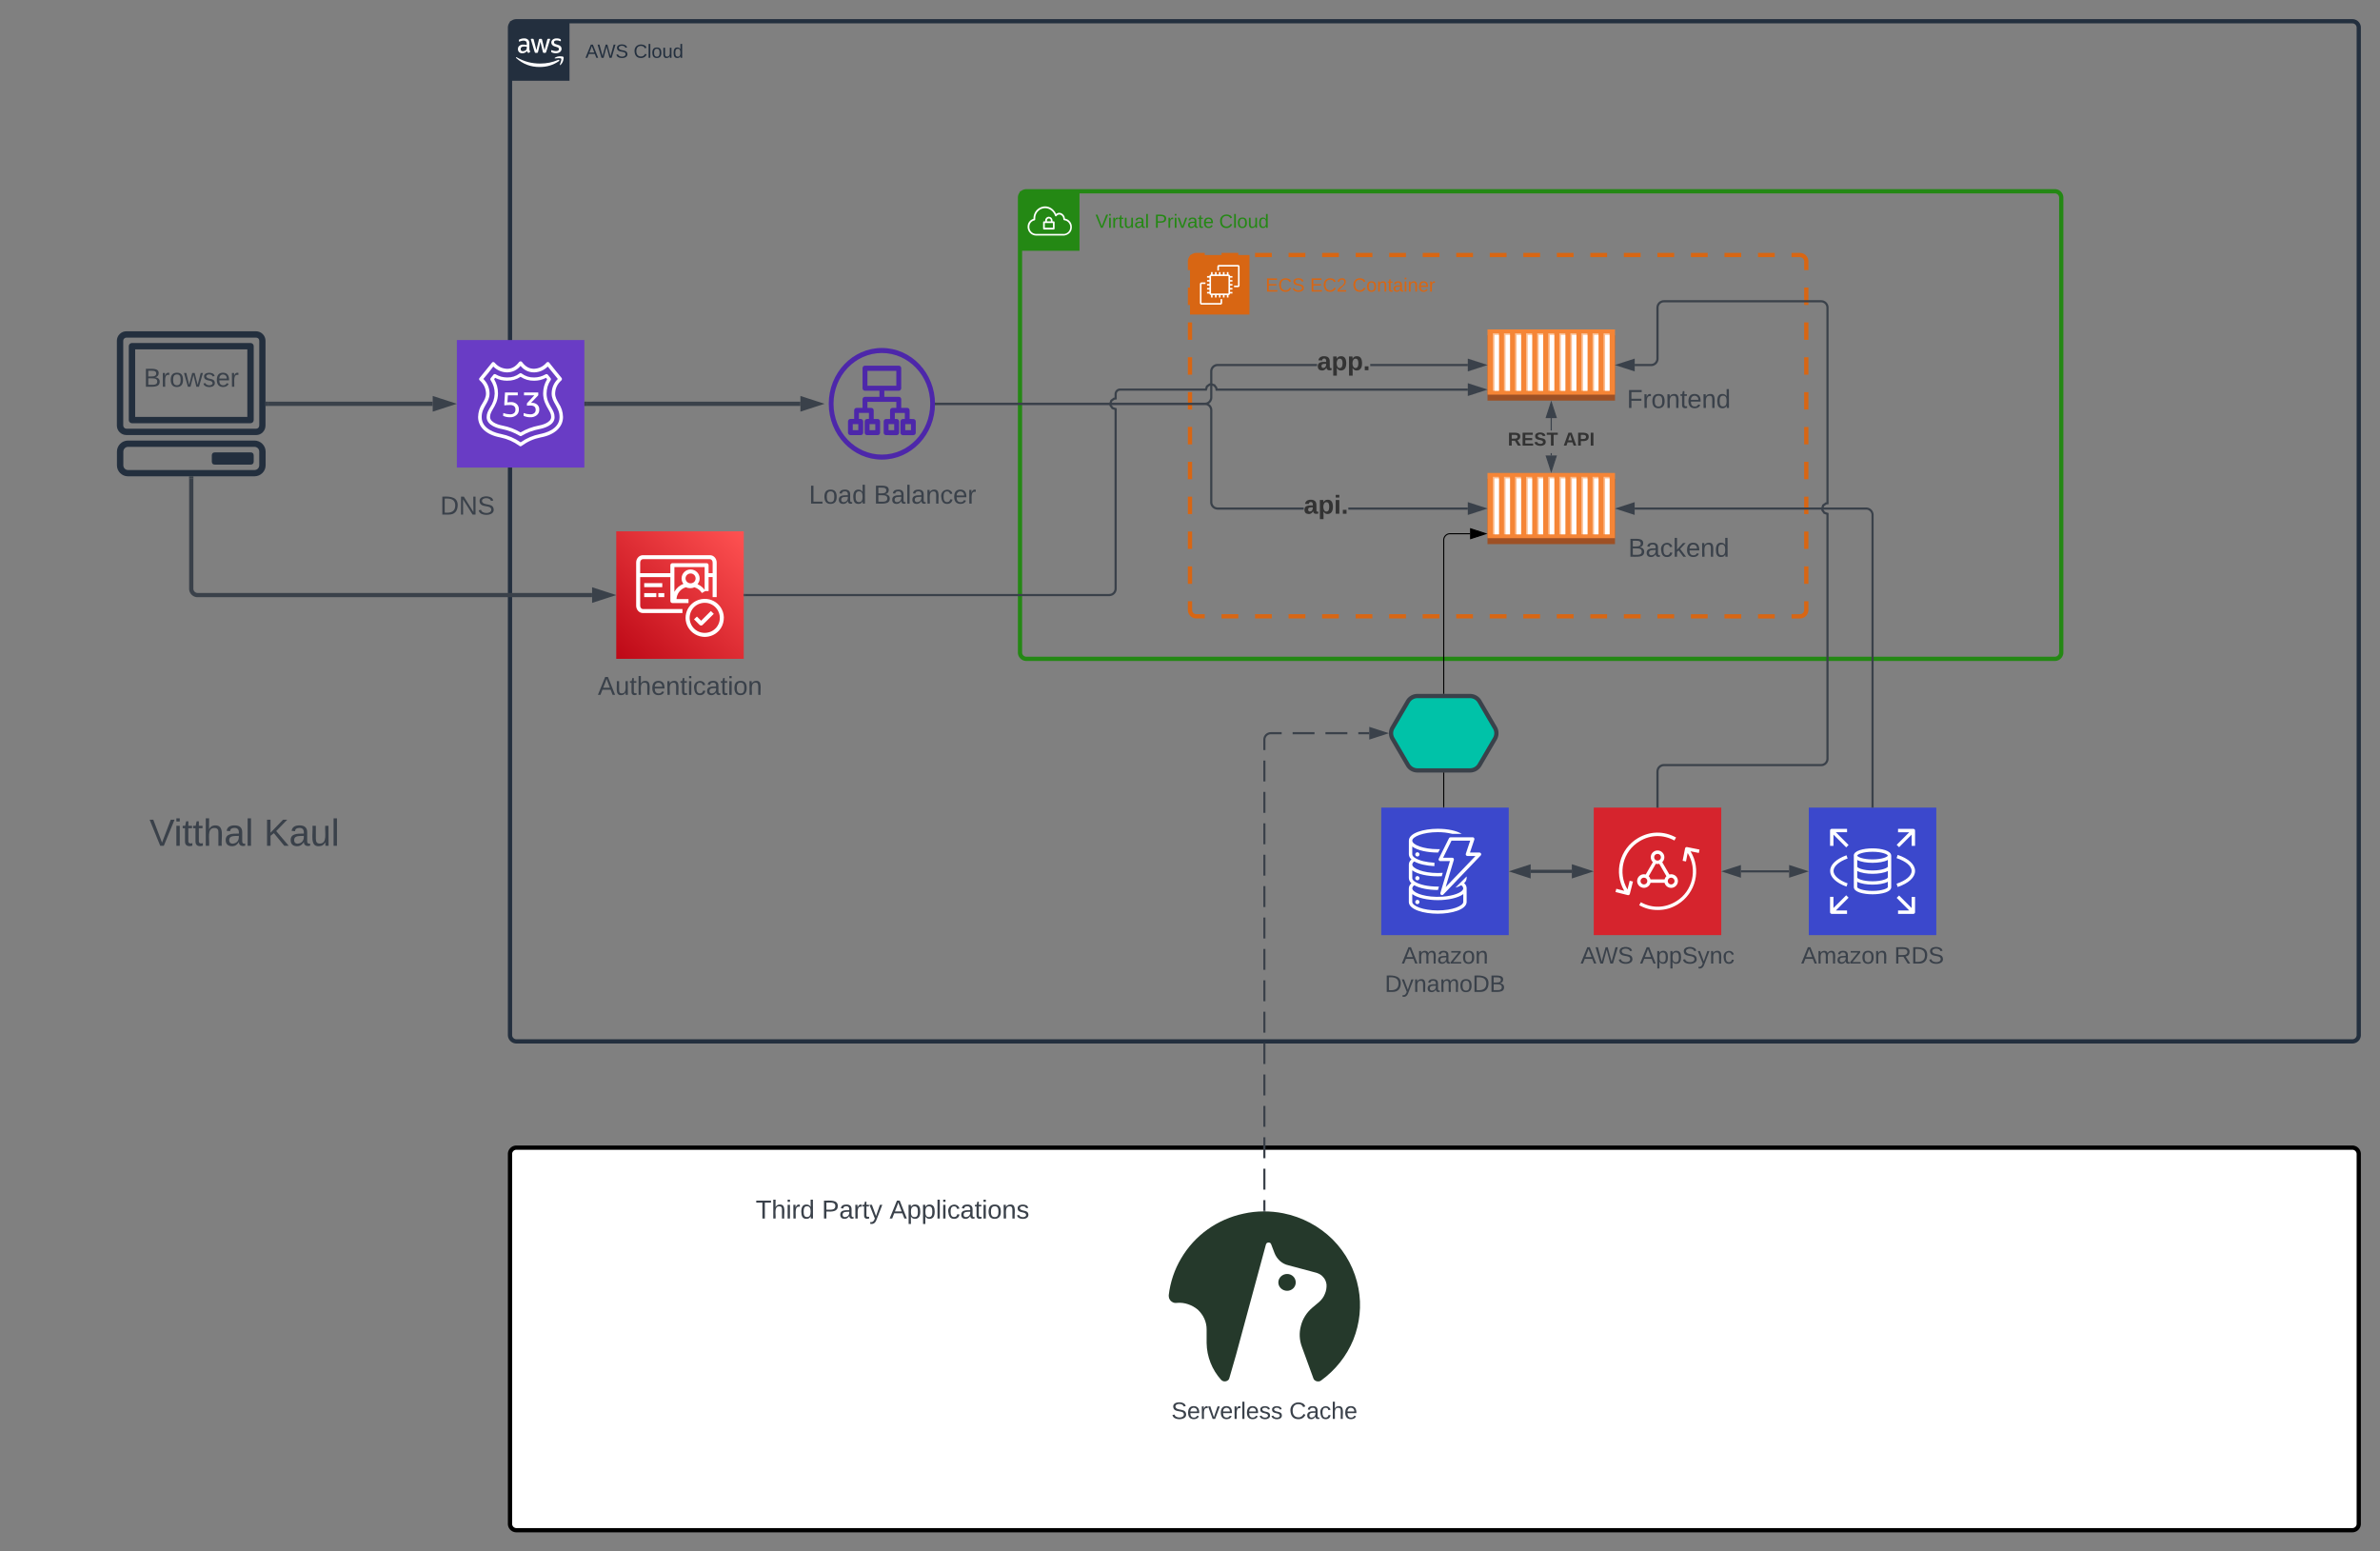 <svg xmlns="http://www.w3.org/2000/svg" xmlns:xlink="http://www.w3.org/1999/xlink" xmlns:lucid="lucid" width="2240" height="1460"><rect width="100%" height="100%" fill="#808080" stroke="none"/><g transform="translate(860 -260)" lucid:page-tab-id="0_0"><path d="M-372 700c17.67 0 32 17.9 32 40s-14.33 40-32 40h-96c-17.67 0-32-17.9-32-40s14.33-40 32-40z" stroke="#000" stroke-opacity="0" fill-opacity="0"/><use xlink:href="#a" transform="matrix(1,0,0,1,-495,705) translate(49.265 39.243)"/><path d="M-380 1346a6 6 0 0 1 6-6h1728a6 6 0 0 1 6 6v348a6 6 0 0 1-6 6H-374a6 6 0 0 1-6-6z" stroke="#000" stroke-width="4" fill="#fff"/><path d="M-380 286a6 6 0 0 1 6-6h1728a6 6 0 0 1 6 6v948a6 6 0 0 1-6 6H-374a6 6 0 0 1-6-6z" stroke="#232f3e" stroke-width="4" fill="#fff" fill-opacity="0"/><path d="M-380 280h56v56h-56v-56z" stroke="#fff" stroke-opacity="0" fill="#232f3e"/><path d="M-361.78 305.87c-.04.48.04.87.17 1.34.1.4.28.7.48 1.07.04.1.08.22.08.34 0 .2-.12.36-.28.46l-.95.62c-.12.08-.25.13-.37.13-.16 0-.33-.06-.45-.2-.2-.22-.36-.43-.52-.7-.17-.25-.3-.53-.45-.86-1.1 1.37-2.63 2.1-4.4 2.06-1.15.06-2.13-.3-2.96-1.08-.78-.8-1.14-1.76-1.1-2.85-.05-1.23.4-2.28 1.35-3.08 1.07-.86 2.3-1.23 3.66-1.16.57 0 1.02.02 1.6.1.57.1 1.1.2 1.72.33v-1.1c.08-.88-.16-1.67-.7-2.37-.74-.56-1.56-.8-2.46-.7-.53 0-1.03.07-1.6.2-.58.13-1.03.3-1.6.5l-.5.2h-.24c-.2 0-.33-.16-.33-.45v-.75c0-.18.04-.33.12-.5.12-.16.24-.26.4-.33.66-.3 1.2-.5 1.9-.67.77-.2 1.47-.3 2.3-.28 1.47-.13 2.78.26 3.9 1.2.94 1.05 1.35 2.28 1.22 3.67zm-6.07 2.28c.57 0 1.06-.1 1.6-.28.57-.2 1.02-.5 1.44-.96.23-.27.4-.56.48-.93.12-.45.16-.84.16-1.3V304c-.53-.1-.94-.17-1.44-.2h-1.4c-.8-.08-1.55.12-2.2.58-.54.45-.8 1.04-.75 1.73-.04.6.13 1.16.54 1.6.44.38.97.52 1.55.45zm12 1.6c-.22 0-.42-.03-.6-.15-.15-.17-.23-.36-.32-.6l-3.5-11.5-.1-.62c0-.24.1-.37.36-.37h1.47c.2 0 .37.04.57.15.17.18.25.37.3.6l2.5 9.96 2.38-9.93c0-.24.08-.44.28-.6.17-.12.37-.16.58-.15h1.2c.24 0 .4.03.6.15.17.18.25.36.3.6l2.33 9.94 2.56-10c.04-.2.16-.4.33-.58.15-.1.36-.17.56-.14h1.4c.16 0 .33.12.37.3v.31s0 .2-.12.35l-3.6 11.53c-.05.22-.13.42-.3.6-.2.1-.37.14-.57.13h-1.27c-.25.04-.46-.02-.62-.15-.16-.17-.25-.36-.3-.6l-2.3-9.6-2.28 9.6c-.05.24-.13.44-.3.6-.2.13-.4.2-.6.16zm19.2.38c-.82 0-1.52-.07-2.3-.25-.65-.13-1.15-.3-1.72-.6-.2-.1-.37-.23-.45-.4-.08-.16-.12-.3-.12-.45v-.75c0-.3.12-.46.32-.46h.3l.36.15c.58.24 1.03.4 1.6.5.62.15 1.15.2 1.8.2.8.06 1.5-.1 2.2-.48.48-.32.77-.83.73-1.42.04-.4-.13-.76-.38-1.04-.46-.4-.95-.65-1.52-.8l-2.18-.67c-.94-.26-1.73-.74-2.38-1.5-.5-.66-.74-1.36-.74-2.2 0-.58.12-1.07.4-1.6.3-.5.63-.88 1.08-1.2.5-.4.98-.62 1.6-.8.66-.17 1.2-.25 1.9-.24.32-.03.6-.03.97 0l1 .16.8.22.67.26c.16.1.28.22.45.38.08.15.12.3.12.5v.7c0 .3-.12.47-.37.47-.2-.03-.37-.08-.57-.18-.95-.42-1.8-.6-2.88-.58-.7-.04-1.3.08-1.97.4-.5.3-.74.8-.7 1.36 0 .4.13.76.45 1.05.5.4 1 .65 1.6.82l2.1.67c.95.24 1.7.7 2.3 1.44.5.64.7 1.3.7 2.1 0 .63-.13 1.17-.37 1.73-.3.55-.62.95-1.1 1.32-.5.4-1 .66-1.6.84-.75.23-1.4.33-2.15.34zM-333.9 317.5c-5.6 3.8-11.36 5.56-18.15 5.54-8.54.05-15.82-2.74-22.16-8.45-.5-.42 0-1 .48-.68 7.07 4.05 14.03 5.9 22.2 5.9 6.1-.04 11.3-1.1 16.93-3.47.83-.35 1.52.54.7 1.13z" stroke="#fff" stroke-opacity="0" fill="#fff"/><path d="M-331.84 315.2c-.64-.8-4.16-.38-5.75-.2-.46 0-.53-.36-.1-.67 2.8-1.97 7.42-1.4 8-.73.6.67-.14 5.28-2.78 7.48-.4.35-.78.15-.6-.28.54-1.52 1.86-4.83 1.24-5.6z" stroke="#fff" stroke-opacity="0" fill="#fff"/><use xlink:href="#b" transform="matrix(1,0,0,1,-309,300) translate(0 14.4)"/><use xlink:href="#c" transform="matrix(1,0,0,1,-309,300) translate(45.3 14.4)"/><path d="M100 446a6 6 0 0 1 6-6h968a6 6 0 0 1 6 6v428a6 6 0 0 1-6 6H106a6 6 0 0 1-6-6z" stroke="#248814" stroke-width="4" fill="#fff" fill-opacity="0"/><path d="M100 440h56v56h-56v-56z" stroke="#fff" stroke-opacity="0" fill="#248814"/><path d="M131.76 468.3h-1.18v-1.1c-.12-1.73-1.48-3.07-3.2-3.2-1.9-.13-3.54 1.3-3.67 3.2v1.07h-1.17c-.45 0-.8.36-.8.8v6.13c0 .44.35.8.8.8h9.23c.44 0 .8-.36.8-.8v-6.1c0-.44-.36-.8-.8-.8zm-6.4-1.06c.1-1.03 1-1.77 2-1.67.9.08 1.58.76 1.67 1.67v1.06h-3.72zm5.65 7.08h-7.67v-4.42h7.63z" stroke="#fff" stroke-opacity="0" fill="#fff"/><path d="M142.27 465.75c-.1-2.45-1.58-4.48-3.87-5.3-1.58-.47-3.16-.14-4.4.9-.68-1.45-1.47-2.6-2.6-3.76-3.24-3.36-7.94-4.3-12.18-2.4-4.04 1.9-6.4 5.63-6.54 10.05v.7c-3.4.98-5.66 4.08-5.5 7.65v.63c.38 4.28 3.92 7.52 8.2 7.47h26s7.42-.63 7.42-8.1c.04-3.9-2.66-7.2-6.53-7.86zm-.96 14.38h-25.9c-3.47.06-6.3-2.52-6.6-5.96v-.52c-.15-3.05 1.93-5.7 4.92-6.3.38-.12.63-.48.6-.9-.06-.4-.06-.73 0-1.14.07-3.78 2.1-6.94 5.52-8.6 1.25-.56 2.4-.8 3.83-.84 2.62.08 4.87 1.04 6.7 2.94 1.25 1.3 2.04 2.6 2.62 4.3.03.15.1.28.24.37.37.27.87.2 1.12-.17.83-1.18 2.25-1.67 3.62-1.3 1.8.72 2.87 2.4 2.83 4.32-.07.4.22.82.64.9 3.57.36 6.2 3.55 5.82 7.12-.3 3.13-2.7 5.52-5.82 5.85z" stroke="#fff" stroke-opacity="0" fill="#fff"/><use xlink:href="#d" transform="matrix(1,0,0,1,171,460) translate(0 14.4)"/><use xlink:href="#e" transform="matrix(1,0,0,1,171,460) translate(55.5 14.4)"/><use xlink:href="#f" transform="matrix(1,0,0,1,171,460) translate(116.4 14.4)"/><path d="M260 506a6 6 0 0 1 6-6h568a6 6 0 0 1 6 6v328a6 6 0 0 1-6 6H266a6 6 0 0 1-6-6z" fill="#fff" fill-opacity="0"/><path d="M289.67 500h15.77m15.78 0H337m15.78 0h15.78m15.77 0h15.78m15.8 0h15.77m15.77 0h15.78m15.78 0h15.78m15.78 0h15.77m15.78 0h15.8m15.77 0h15.77m15.78 0H621m15.78 0h15.78m15.77 0h15.78m15.8 0h15.77m15.77 0h15.78m15.78 0h15.78m15.78 0h15.77m15.78 0h7.9l.94.07.9.22.88.35.8.5.72.6.6.72.5.8.37.88.23.9.07.95v8.2m0 16.4V547m0 16.4v16.4m0 16.4v16.4m0 16.4v16.4m0 16.4v16.4m0 16.4V711m0 16.4v16.4m0 16.4v16.4m0 16.4v16.4m0 16.4v8.2l-.07.94-.22.9-.35.88-.5.8-.6.72-.72.6-.8.5-.88.37-.9.23-.95.07h-7.9m-15.77 0h-15.77m-15.78 0H763m-15.78 0h-15.78m-15.77 0H699.9m-15.8 0h-15.77m-15.77 0h-15.78M621 840h-15.78m-15.78 0h-15.77m-15.78 0h-15.8m-15.77 0h-15.77m-15.78 0H479m-15.78 0h-15.78m-15.77 0H415.9m-15.8 0h-15.77m-15.77 0h-15.78M337 840h-15.78m-15.78 0h-15.77m-15.78 0H266l-.94-.07-.9-.22-.88-.35-.8-.5-.72-.6-.6-.72-.5-.8-.37-.88-.23-.9-.07-.95v-8.2m0-16.4V793m0-16.4v-16.4m0-16.4v-16.4m0-16.4v-16.4m0-16.4v-16.4m0-16.4V629m0-16.4v-16.4m0-16.4v-16.4m0-16.4v-16.4m0-16.4V506l.07-.94.22-.9.35-.88.5-.8.6-.72.72-.6.8-.5.88-.37.9-.23.95-.07h7.9" stroke="#d86613" stroke-width="4" fill="none"/><path d="M260 500h56v56h-56v-56z" stroke="#fff" stroke-opacity="0" stroke-width="2" fill="#d86613"/><path d="M305.18 530.24h-3.75v-1.48h3.75v-17.94h-17.94v3.74h-1.5v-3.74c0-.82.68-1.5 1.5-1.5h17.94c.8 0 1.48.68 1.48 1.5v17.94c0 .8-.67 1.48-1.5 1.48zM288.75 546.67H270.8c-.8 0-1.47-.67-1.47-1.5v-17.93c0-.8.67-1.48 1.48-1.48h3.75v1.48h-3.74v17.94h17.95v-3.74h1.48v3.74c0 .82-.67 1.5-1.48 1.5z" stroke="#fff" stroke-opacity="0" stroke-width="2" fill="#fff"/><path d="M299.95 521.3v-1.52h-2.25c-.05-.8-.7-1.43-1.48-1.48v-2.25h-1.5v2.25h-2.23v-2.25H291v2.25h-2.26v-2.25h-1.48v2.25H285v-2.25h-1.47v2.25h-2.24v-2.25h-1.52v2.25c-.8.05-1.43.7-1.48 1.48h-2.25v1.5h2.25v2.25h-2.25V525h2.25v2.26h-2.25v1.48h2.25V531h-2.25v1.5h2.25v2.2h-2.25v1.52h2.25c.05.8.7 1.43 1.48 1.48v2.25h1.5v-2.25h2.25v2.25H285v-2.25h2.26v2.25h1.48v-2.25H291v2.25h1.5v-2.25h2.2v2.25h1.52v-2.25c.8-.05 1.43-.7 1.48-1.48h2.25v-1.5h-2.25v-2.23h2.25V531h-2.25v-2.26h2.25v-1.48h-2.25V525h2.25v-1.47h-2.25v-2.24zm-3.73 14.78c0 .07-.07.14-.14.14h-16.16c-.07 0-.14-.07-.14-.14v-16.16c0-.07.07-.14.14-.14h16.16c.07 0 .14.07.14.14z" stroke="#fff" stroke-opacity="0" stroke-width="2" fill="#fff"/><use xlink:href="#g" transform="matrix(1,0,0,1,331,520) translate(0 14.4)"/><use xlink:href="#h" transform="matrix(1,0,0,1,331,520) translate(41.95 14.4)"/><use xlink:href="#i" transform="matrix(1,0,0,1,331,520) translate(81.9 14.4)"/><path d="M540 575.6h120V637H540v-61.4z" fill="#9d5025"/><path d="M540 570h120v61.4H540V570z" fill="#f58536"/><path d="M565.92 573.67h5.65v54.08h-5.65v-54.08zM576.34 573.67H582v54.08h-5.66v-54.08zM586.75 573.67h5.65v54.08h-5.65v-54.08zM545.1 573.67h5.64v54.08h-5.65v-54.08zM555.5 573.67h5.66v54.08h-5.66v-54.08zM597.17 573.67h5.65v54.08h-5.65v-54.08zM607.58 573.67h5.66v54.08h-5.66v-54.08zM618 573.67h5.65v54.08H618v-54.08zM628.4 573.67h5.66v54.08h-5.66v-54.08zM638.82 573.67h5.65v54.08h-5.65v-54.08zM649.24 573.67h5.65v54.08h-5.66v-54.08z" fill="#fbbf93"/><path d="M546.56 575.13h4.2v52.62h-4.2v-52.62zM556.98 575.13h4.2v52.62h-4.2v-52.62zM567.4 575.13h4.18v52.62h-4.18v-52.62zM577.8 575.13h4.2v52.62h-4.2v-52.62zM588.22 575.13h4.18v52.62h-4.18v-52.62zM598.63 575.13h4.2v52.62h-4.2v-52.62zM609.05 575.13h4.2v52.62h-4.2v-52.62zM619.46 575.13h4.2v52.62h-4.2v-52.62zM629.88 575.13h4.2v52.62h-4.2v-52.62zM640.3 575.13h4.18v52.62h-4.18v-52.62zM650.7 575.13h4.2v52.62h-4.2v-52.62z" fill="#fff"/><path d="M540 710.65h120v61.4H540v-61.4z" fill="#9d5025"/><path d="M540 705.07h120v61.4H540v-61.4z" fill="#f58536"/><path d="M565.92 708.74h5.65v54.08h-5.65v-54.08zM576.34 708.74H582v54.08h-5.66v-54.08zM586.75 708.74h5.65v54.08h-5.65v-54.08zM545.1 708.74h5.64v54.08h-5.65v-54.08zM555.5 708.74h5.66v54.08h-5.66v-54.08zM597.17 708.74h5.65v54.08h-5.65v-54.08zM607.58 708.74h5.66v54.08h-5.66v-54.08zM618 708.74h5.65v54.08H618v-54.08zM628.4 708.74h5.66v54.08h-5.66v-54.08zM638.82 708.74h5.65v54.08h-5.65v-54.08zM649.24 708.74h5.65v54.08h-5.66v-54.08z" fill="#fbbf93"/><path d="M546.56 710.2h4.2v52.62h-4.2V710.2zM556.98 710.2h4.2v52.62h-4.2V710.2zM567.4 710.2h4.18v52.62h-4.18V710.2zM577.8 710.2h4.2v52.62h-4.2V710.2zM588.22 710.2h4.18v52.62h-4.18V710.2zM598.63 710.2h4.2v52.62h-4.2V710.2zM609.05 710.2h4.2v52.62h-4.2V710.2zM619.46 710.2h4.2v52.62h-4.2V710.2zM629.88 710.2h4.2v52.62h-4.2V710.2zM640.3 710.2h4.18v52.62h-4.18V710.2zM650.7 710.2h4.2v52.62h-4.2V710.2z" fill="#fff"/><path d="M600 616a6 6 0 0 1 6-6h228a6 6 0 0 1 6 6v48a6 6 0 0 1-6 6H606a6 6 0 0 1-6-6z" stroke="#000" stroke-opacity="0" fill="#fff" fill-opacity="0"/><use xlink:href="#j" transform="matrix(1,0,0,1,605,615) translate(66.179 28.931)"/><path d="M600 756a6 6 0 0 1 6-6h228a6 6 0 0 1 6 6v48a6 6 0 0 1-6 6H606a6 6 0 0 1-6-6z" stroke="#000" stroke-opacity="0" fill="#fff" fill-opacity="0"/><use xlink:href="#k" transform="matrix(1,0,0,1,605,755) translate(67.469 28.931)"/><path d="M600.5 688.68h-1v-2.2h1zm0-23.55h-1v-11.75h1z" stroke="#3a414a" stroke-width=".05" fill="#3a414a"/><path d="M600 703.45l-4.63-14.27h9.26z" fill="#3a414a"/><path d="M600 705.07l-5.32-16.4h10.64zm-3.95-15.4l3.95 12.16 3.95-12.15z" stroke="#3a414a" stroke-width=".05" fill="#3a414a"/><path d="M604.63 652.88h-9.26L600 638.6z" fill="#3a414a"/><path d="M605.32 653.38h-10.64l5.32-16.4zm-9.27-1h7.9L600 640.23z" stroke="#3a414a" stroke-width=".05" fill="#3a414a"/><use xlink:href="#l" transform="matrix(1,0,0,1,559.086,665.134) translate(0 14.222)"/><use xlink:href="#m" transform="matrix(1,0,0,1,559.086,665.134) translate(52.247 14.222)"/><path d="M-30 587.47c27.6 0 50 23.53 50 52.53s-22.4 52.53-50 52.53S-80 669-80 640s22.4-52.53 50-52.53zm0 100.33c25.1 0 45.5-21.43 45.5-47.8 0-26.37-20.4-47.8-45.5-47.8s-45.5 21.43-45.5 47.8c0 26.37 20.4 47.8 45.5 47.8zm29.6-33.5c1.3 0 2.3 1.15 2.3 2.4v10.5c0 1.27-1 2.32-2.3 2.32h-9.9c-1.2 0-2.2-1.05-2.2-2.3v-10.5c0-1.27 1-2.43 2.2-2.43h1.9v-5.68h-9.4v5.67h1.7c1.3 0 2.3 1.15 2.3 2.4v10.5c0 1.27-1 2.32-2.3 2.32H-26c-1.3 0-2.3-1.05-2.3-2.3v-10.5c0-1.27 1-2.43 2.3-2.43h3.7v-8c0-1.36 1-2.4 2.2-2.4h3.7v-5.7h-27.2v5.7h3.7c1.2 0 2.2 1.04 2.2 2.4v8h3.7c1.3 0 2.3 1.15 2.3 2.4v10.5c0 1.27-1 2.32-2.3 2.32h-9.9c-1.3 0-2.3-1.05-2.3-2.3v-10.5c0-1.27 1-2.43 2.3-2.43h1.7v-5.68h-9.4v5.67h1.7c1.3 0 2.3 1.15 2.3 2.4v10.5c0 1.27-1 2.32-2.3 2.32h-9.7c-1.3 0-2.3-1.05-2.3-2.3v-10.5c0-1.27 1-2.43 2.3-2.43h3.5v-8c0-1.36 1-2.4 2.2-2.4h5.7v-8.1c0-1.26 1-2.3 2.3-2.3h13.6v-5.7h-13.6c-1.3 0-2.3-1.14-2.3-2.4v-18.8c0-1.38 1-2.43 2.3-2.43h31.8c1.3 0 2.3 1.05 2.3 2.42v18.8c0 1.26-1 2.4-2.3 2.4h-13.6v5.7h13.6c1.3 0 2.3 1.04 2.3 2.3v8.1h5.7c1.2 0 2.2 1.04 2.2 2.4v8zm-43.2-31.32h27.2V609h-27.2zm2 41.82h5.4v-5.68h-5.4zm17.9 0h5.3v-5.68h-5.3zm15.7 0h5.4v-5.68H-8zm-49.4 0h5.2v-5.68h-5.2z" stroke="#000" stroke-opacity="0" fill="#4d27aa"/><path d="M-140 706a6 6 0 0 1 6-6H94a6 6 0 0 1 6 6v48a6 6 0 0 1-6 6h-228a6 6 0 0 1-6-6z" stroke="#000" stroke-opacity="0" fill="#fff" fill-opacity="0"/><use xlink:href="#n" transform="matrix(1,0,0,1,-135,705) translate(36.302 28.931)"/><use xlink:href="#o" transform="matrix(1,0,0,1,-135,705) translate(97.414 28.931)"/><path d="M-430 580h120v120h-120V580z" stroke="#fff" stroke-opacity="0" fill="#693cc5"/><path d="M-386.33 648.7c2.12.76 4.02 1.1 6.27 1.18 1.43.12 2.7-.23 3.86-1.07.92-.86 1.38-1.93 1.32-3.2.12-1.3-.3-2.47-1.25-3.4-1.26-.84-2.58-1.17-4.1-1.05-1.8.02-3.33.1-5.1.32v-2.26l.62-9.87h12.03V632H-382l-.43 6.7c1.1-.22 2.06-.3 3.2-.3 2.12-.15 3.96.48 5.58 1.86 1.44 1.4 2.12 3.17 2 5.18.07 2.08-.73 3.9-2.33 5.23-1.82 1.45-3.85 2.1-6.18 2-2.3 0-4.2-.38-6.3-1.32zM-360.2 639.1H-359.6c1.98-.14 3.72.42 5.25 1.7 1.37 1.3 2.02 2.93 1.9 4.8.07 2.06-.75 3.83-2.35 5.14-1.87 1.4-3.9 2.04-6.26 1.92-2.2 0-4.1-.42-6.12-1.3v-2.65c2.06.76 3.92 1.1 6.12 1.18 1.45.12 2.7-.26 3.87-1.1.97-.84 1.44-1.94 1.35-3.2 0-2.67-1.66-4-5.03-4-1.12 0-2.08.04-3.2.16v-2.18l6.94-7.55h-9.7v-2.7h13.44v2.62z" stroke="#fff" stroke-opacity="0" fill="#fff"/><path d="M-370 670.4c-.3 0-.57-.06-.82-.24-5.44-3.2-10.56-5.15-16.76-6.4-3.4-.58-14.4-3.2-14.4-11.18 0-3.62 1.42-6.04 3.2-9.06 2.76-4.1 4.17-8.23 4.36-13.15 0-4.74-1.22-8.7-3.84-12.67-.38-.6-.32-1.3.13-1.9l2.56-3.2c.5-.6 1.34-.76 2.04-.35 3.46 2 6.78 2.9 10.8 2.96 4.42.07 8.2-1.1 11.78-3.72.57-.4 1.34-.4 1.85 0 3.65 2.6 7.42 3.8 11.83 3.73 3.97-.05 7.36-1 10.8-2.95.72-.4 1.55-.24 2.06.36l2.55 3.2c.45.54.5 1.3.13 1.9-2.63 3.9-3.78 7.93-3.84 12.67 0 5.68 2.3 9.6 4.35 13.15 1.78 3.02 3.18 5.44 3.18 9.06 0 8-11 10.6-14.38 11.2-6.2 1.23-11.33 3.13-16.76 6.38-.26.18-.5.24-.83.24zm-24.93-53.6c2.5 4.27 3.64 8.48 3.64 13.4 0 6.57-2.6 11.13-4.78 14.74-1.6 2.84-2.7 4.73-2.7 7.46 0 5.68 9.8 7.76 11.7 8.1 6.34 1.25 11.46 3.2 17.02 6.4 5.57-3.2 10.75-5.14 17-6.4 2-.34 11.78-2.42 11.78-8.1 0-2.73-1.1-4.62-2.75-7.46-2.1-3.6-4.8-8.17-4.8-14.75.07-4.92 1.22-9.13 3.78-13.4l-1.02-1.23c-3.58 1.83-7.1 2.72-11.2 2.72-4.73.05-8.76-1.07-12.8-3.68-3.95 2.6-8.04 3.73-12.78 3.67-4.1 0-7.54-.9-11.2-2.73z" stroke="#fff" stroke-opacity="0" fill="#fff"/><path d="M-369.97 680c-.4 0-.72-.08-1.04-.32-5.68-4.08-11.2-6.56-18-8-13.18-2.4-21.02-9.67-21.02-19.26.16-4.88 1.44-9.04 4.24-13.12 1.76-2.95 3.2-5.5 3.2-9.03-.16-4.88-2.16-8.95-5.84-12.23-.72-.48-.88-1.52-.32-2.24.08 0 .08-.08.08-.08 0-.16 9.44-11.43 11.6-14.3.23-.5.7-.73 1.2-.73.55 0 .95.15 1.35.55 3.03 3.6 6.95 5.6 11.74 5.84 4.48 0 8-2 11.35-6.4.63-.73 1.75-.9 2.47-.25l.24.24c3.37 4.47 6.88 6.38 11.36 6.38 4.8-.24 8.7-2.23 11.75-5.83.4-.4.8-.56 1.37-.56.48 0 .96.23 1.2.7 2.16 2.9 11.5 14.16 11.6 14.32.23.32.4.72.3 1.2 0 .48-.23.8-.55 1.12-3.68 3.28-5.67 7.35-5.83 12.23 0 3.52 1.5 6.08 3.18 9.03 2.8 4.08 4.08 8.24 4.24 13.12 0 9.6-7.83 16.87-21.02 19.26-6.8 1.44-12.3 3.84-18 8-.23.16-.55.32-.87.32zm-35.1-63.4c3.85 3.84 5.76 8.3 5.84 13.67 0 4.4-1.83 7.6-3.67 10.7-1.92 3.45-3.76 6.57-3.76 11.53 0 11.67 14 15.1 18.23 15.9 6.95 1.45 12.63 3.85 18.46 7.84 5.76-4 11.43-6.4 18.4-7.83 4.22-.8 18.2-4.23 18.2-15.9 0-4.96-1.83-8-3.74-11.52-1.85-3.2-3.7-6.4-3.7-10.7.1-5.37 2-9.84 5.84-13.68-2.15-2.56-6.95-8.4-9.5-11.67-3.6 3.5-7.84 5.35-12.8 5.5-5.2 0-9.6-2.15-12.8-6.14-3.26 3.98-7.66 6.14-12.86 6.14-4.95-.16-9.2-2-12.8-5.5-2.3 3.26-7.18 9.1-9.34 11.66z" stroke="#fff" stroke-opacity="0" fill="#fff"/><path d="M-180 586a6 6 0 0 1 6-6H54a6 6 0 0 1 6 6v48a6 6 0 0 1-6 6h-228a6 6 0 0 1-6-6z" stroke="#000" stroke-opacity="0" fill="#fff" fill-opacity="0"/><path d="M-280 760h120v120h-120V760z" stroke="#000" stroke-opacity="0" fill="url(#p)"/><path d="M-189.3 821.9v-18.85h-3.78v13.16h-3.14l-3.14 1.85c-1.57-2.53-4.13-4.53-7.02-5.38-2.56 1.15-5.6 1.08-8.17 0-4.95 1.46-8.42 5.92-8.75 11.08h11.3v3.76h-15.18c-1 0-1.9-.83-1.9-1.9v-22.55h-28.4v26.93c0 1.7 1.15 3.15 2.56 3.15h37.23v3.77h-37.22c-3.55 0-6.36-3.15-6.36-6.92v-40.62c0-3.77 2.8-6.92 6.36-6.92h63.16c3.46 0 6.27 3.15 6.27 6.92v32.54zm.26 35.77c-2.4 1.08-5.04 1.7-7.68 1.7-.74 0-1.48-.1-2.15-.16-3.3-.38-6.43-1.7-9-3.7-4.95-3.9-7.5-10-6.76-16.22.74-5.92 4.37-11.07 9.66-13.76 3.22-1.62 6.85-2.3 10.4-1.85 5.94.7 11.14 4.3 13.87 9.6 1.65 3.25 2.3 6.78 1.8 10.32-.4 3.53-1.8 6.84-4.1 9.53-1.66 1.85-3.73 3.46-6.04 4.54zm-5.94-30.3c-.58 0-1.16-.1-1.74-.1-2.3 0-4.46.55-6.52 1.55-4.2 2.16-7.02 6.23-7.6 10.92-.57 4.93 1.4 9.7 5.3 12.85 2.05 1.6 4.53 2.6 7.1 2.9 2.63.32 5.35-.14 7.75-1.22 1.82-.84 3.48-2.15 4.8-3.6 1.8-2.17 2.97-4.7 3.3-7.55.33-2.77-.16-5.62-1.5-8.15-2.13-4.16-6.26-7-10.88-7.62zm5.7-28v-10c0-1.7-1.16-3.16-2.48-3.16h-63.16c-1.4 0-2.56 1.47-2.56 3.16v10h28.4v-7.54c0-1 .9-1.84 1.9-1.84h32.28c1 0 1.8.84 1.8 1.84v7.54zm-7.52-5.7h-28.48v23.23c1.8-3.3 4.78-6 8.5-7.46-1.16-1.46-1.73-3.23-1.73-5.08 0-4.7 3.78-8.46 8.5-8.46 4.7 0 8.5 3.77 8.5 8.46 0 2-.75 3.85-2 5.4 2.65 1.14 4.97 3 6.7 5.3zm-1.98 54.46c-.33.3-.83.54-1.32.54-.5 0-1-.23-1.4-.54l-5.3-5.3 2.73-2.62 3.97 3.93 9.16-9.15 2.73 2.7zm-6.52-43.77c0-2.6-2.07-4.7-4.7-4.7-2.65 0-4.8 2.1-4.8 4.7 0 1.62 1 3.23 2.48 4 1.4.77 3.13.77 4.62 0 1.5-.77 2.4-2.38 2.4-4zm-48.38 8.16v-3.77h17v3.77zm0 9.38v-3.77h11.4v3.77zm13.3 0v-3.77h5.6v3.77z" stroke="#000" stroke-opacity="0" fill="#fff"/><path d="M-340 886a6 6 0 0 1 6-6h228a6 6 0 0 1 6 6v48a6 6 0 0 1-6 6h-228a6 6 0 0 1-6-6z" stroke="#000" stroke-opacity="0" fill="#fff" fill-opacity="0"/><use xlink:href="#q" transform="matrix(1,0,0,1,-335,885) translate(37.66 28.931)"/><path d="M440 1020h120v120H440v-120z" stroke="#fff" stroke-opacity="0" stroke-width="2" fill="#3b48cc"/><path d="M520.4 1084.78l-10.6 10.55c2-.56 3.65-1.2 5.5-2.24 1.1.63 1.68 1.67 1.9 2.87 0 2.96-6.2 6.16-15.4 7.43-3.05.4-5.55.56-8.6.56h-1.58c-12.95-.24-22.42-4.3-22.42-8 .17-1.2.82-2.15 1.9-2.87 5 2.8 13.18 4.47 22.1 4.47h.17l.92-3.2h-1.1c-8.8 0-16.98-1.76-21.28-4.47-1.74-1.12-2.72-2.4-2.72-3.44v-7.43c4.9 3.75 14.64 5.67 24 5.67 1.25 0 2.5 0 3.76-.08l.92-3.2c-1.63.08-3.1.16-4.68.16-13.7 0-24-4.23-24-8 .17-1.27.82-2.23 1.9-2.87 4.42 2.5 11.22 4 18.9 4.4l.1-3.2c-7.56-.4-14.42-2-18.18-4.47-1.74-1.04-2.66-2.3-2.72-3.43v-7.36c4.9 3.76 14.64 5.68 24 5.68h.33l1.74-3.2h-2.07c-13.7 0-24-4.16-24-8 0-3.75 10.3-8 24-8 4.85 0 8.98.5 13.72 1.6h8.8c-4.83-2.94-13.1-4.78-22.52-4.78-13.17 0-27.2 3.9-27.2 11.2V1064c.1 1.9.92 3.5 2.44 4.7-1.52 1.3-2.34 2.9-2.45 4.8v12.8c.1 2 .92 3.6 2.44 4.88-1.52 1.2-2.34 2.8-2.45 4.8v13.1c.43 7.04 14.2 10.8 27.2 10.8s26.78-3.77 27.2-10.88V1095.88c-.04-1.9-.9-3.6-2.44-4.8v.02c1.53-1.2 2.34-2.88 2.45-4.8zm-3.2 23.98c0 3.76-10.28 8-24 8-13.7 0-24-4.16-24-8v-7.35c4.9 3.68 14.64 5.68 24 5.68s19.1-2 24-5.67z" stroke="#fff" stroke-opacity="0" stroke-width="2" fill="#fff"/><path d="M476 1064.03c0 1.1-.9 2-2 2s-2-.9-2-2 .9-2 2-2 2 .9 2 2zM476 1086.43c0 1.1-.9 2-2 2s-2-.9-2-2 .9-2 2-2 2 .9 2 2zM476 1108.83c0 1.1-.9 2-2 2s-2-.9-2-2 .9-2 2-2 2 .9 2 2zM497.2 1102.37c-.3 0-.53-.06-.8-.22-.66-.38-.94-1.14-.74-1.85l8.98-29.95h-9.06c-.88.06-1.6-.65-1.6-1.58 0-.27.04-.54.2-.76l9.58-19.2c.28-.56.8-.88 1.45-.88H526c.9-.06 1.62.65 1.66 1.52.04.22 0 .38-.04.6l-4.13 12.25h8.97c.88.05 1.6.76 1.6 1.63 0 .43-.16.76-.44 1.1l-35.2 36.8c-.32.38-.72.54-1.24.54zm1-35.18h8.6c.53 0 .97.2 1.3.6.27.43.4.92.23 1.4l-7.7 25.6 28.03-29.24h-7.46c-.88 0-1.64-.65-1.68-1.52 0-.22 0-.44.08-.6l4.1-12.3h-17.6z" stroke="#fff" stroke-opacity="0" stroke-width="2" fill="#fff"/><use xlink:href="#r" transform="matrix(1,0,0,1,410,1149) translate(49.29 17.778)"/><use xlink:href="#s" transform="matrix(1,0,0,1,410,1149) translate(33.302 44.444)"/><path d="M640 1020h120v120H640v-120z" stroke="#fff" stroke-opacity="0" fill="#d6242d"/><path d="M700.16 1116.37c-6.4 0-11.8-1.4-17.4-4.52l1.58-2.77c10.76 5.9 22.78 5.54 33.22-.87 15.6-9.53 20.4-29.93 10.84-45.52l-1.58 8-3.17-.64 2.3-11.66c.15-.87 1.02-1.38 1.9-1.23l11.7 2.33-.63 3.2-7.83-1.6c10.43 17.12 5.05 39.48-12.04 49.97-6 3.64-11.94 5.32-18.9 5.32zm-27.7-14c-.15.1-.3.1-.38 0l-11.63-2.9.8-3.06 7.42 1.9c-10.12-17.33-4.27-39.55 13.06-49.68 11.4-6.63 24.2-6.77 35.75-.5l-1.58 2.83c-10.6-5.75-22.47-5.53-32.83.73-15.66 9.4-20.72 29.72-11.3 45.38l2.05-8.23 3.08.73-2.92 11.58c-.16.73-.8 1.24-1.5 1.24zm40.36-6.83c-2.93 0-5.46-1.97-6.18-4.8h-13.2c-.88 3.4-4.36 5.45-7.76 4.58-3.48-.88-5.53-4.38-4.66-7.8.8-2.84 3.24-4.8 6.24-4.8.56 0 1.1.07 1.66.2l6.73-11.57c-2.53-2.4-2.7-6.48-.24-9.03 2.46-2.55 6.5-2.7 9.03-.22 2.6 2.4 2.7 6.4.24 9.03l-.24.22 6.72 11.58c.56-.14 1.1-.22 1.67-.22 3.55 0 6.4 2.86 6.4 6.42 0 3.5-2.85 6.42-6.4 6.42zm0-9.62c-1.75 0-3.17 1.46-3.17 3.2 0 1.75 1.43 3.2 3.17 3.2 1.8 0 3.24-1.45 3.24-3.2 0-1.74-1.43-3.2-3.24-3.2zm-25.56 0c-1.8 0-3.24 1.46-3.24 3.2 0 1.75 1.43 3.2 3.24 3.2 1.75 0 3.17-1.45 3.17-3.2 0-1.74-1.42-3.2-3.17-3.2zm6.17 1.6h13.22c.3-1.16.87-2.1 1.74-2.98l-6.74-11.66c-1.1.3-2.13.3-3.24 0l-6.65 11.65c.87.88 1.35 1.83 1.66 3zm6.57-23.96c-1.74 0-3.16 1.38-3.16 3.13 0 1.8 1.42 3.2 3.16 3.2 1.82 0 3.24-1.4 3.24-3.2 0-1.76-1.42-3.14-3.24-3.14z" stroke="#fff" stroke-opacity="0" fill="#fff"/><use xlink:href="#t" transform="matrix(1,0,0,1,610,1149) translate(17.593 17.778)"/><use xlink:href="#u" transform="matrix(1,0,0,1,610,1149) translate(73.519 17.778)"/><path d="M842.4 1020h120v120h-120v-120z" stroke="#fff" stroke-opacity="0" stroke-width="2" fill="#3b48cc"/><path d="M919.93 1065.17c0-4.63-9.1-6.8-17.6-6.8-8.5 0-17.6 2.17-17.6 6.8 0 .26.02.43.06.7v28.85c-.08 4.83 9.06 6.86 17.6 6.86 8.57 0 17.6-2.1 17.6-6.73v-29.68zm-17.57-3.6c9.3 0 14.4 2.56 14.4 3.6 0 1.03-5.05 3.58-14.4 3.58-9.38 0-14.4-2.5-14.4-3.58 0-1.04 5.05-3.6 14.4-3.6zm14.4 33.28c0 1.03-5.05 3.54-14.4 3.54-9.35 0-14.4-2.52-14.4-3.56v-5.05c3.36 1.85 9.04 2.7 14.4 2.7 5.36 0 10.97-.85 14.4-2.67zm0-9.12c0 1.04-5.05 3.6-14.4 3.6-9.38 0-14.4-2.56-14.4-3.6h.04v-6.1c3.4 1.82 9.03 2.7 14.4 2.7 5.36 0 10.97-.88 14.4-2.65zm0-10.2c0 1.04-5.05 3.63-14.4 3.63-9.38 0-14.4-2.6-14.4-3.63h.04v-6.22c3.42 1.83 9 2.65 14.4 2.65s11.07-.87 14.4-2.72zM867.86 1116.82h10.53v3.2H864c-.88 0-1.6-.72-1.6-1.6V1104h3.2v10.5l12-11.98 2.24 2.26zM942.4 1104.02v14.4c0 .9-.7 1.6-1.6 1.6h-14.4v-3.2h10.54l-11.82-11.85 2.26-2.25 11.82 11.8v-10.5zM942.4 1041.62v14.4h-3.2v-10.57l-11.82 11.83-2.26-2.26 11.8-11.8H926.4v-3.2h14.4c.9 0 1.6.7 1.6 1.6zM879.84 1055.2l-2.23 2.24-12-12V1056h-3.2v-14.4c0-.9.72-1.62 1.6-1.62h14.4v3.2h-10.54zM877.86 1094.34c-9.78-3.5-15.38-8.9-15.38-14.74 0-5.83 5.6-11.2 15.38-14.74l1.08 3c-8.3 3.02-13.27 7.38-13.27 11.74s4.98 8.72 13.27 11.73zM926.05 1094.7l-1.03-3.06c8.88-3 14.18-7.48 14.18-12.04 0-4.56-5.3-9.05-14.18-12.07l1.03-3.02c10.4 3.5 16.35 9.04 16.35 15.1 0 6.07-5.96 11.56-16.35 15.1z" stroke="#fff" stroke-opacity="0" stroke-width="2" fill="#fff"/><use xlink:href="#v" transform="matrix(1,0,0,1,812.4,1149) translate(22.809 17.778)"/><use xlink:href="#w" transform="matrix(1,0,0,1,812.4,1149) translate(110.401 17.778)"/><path d="M289.32 1558.56c.72.64 1.26.96 2.16 1.28.72.16 1.62.16 2.34 0 .72-.16 1.44-.48 2.16-1.12.54-.48.9-1.12 1.08-1.92l6.3-21.92 28.08-103.68c.18-.48.36-.96.9-1.44.36-.32 1.08-.48 1.62-.48s1.26.16 1.62.48c.54.48.72.96.9 1.44l3.06 8c1.08 2.88 2.88 5.28 5.04 7.36 2.34 2.08 5.04 3.52 8.1 4.16l26.28 7.04c2.52.8 4.86 2.08 6.48 4.16 1.8 1.92 2.7 4.32 3.06 6.88.18 3.04-.36 6.24-1.62 8.96-1.08 2.88-3.06 5.44-5.4 7.52l-6.48 5.44c-5.22 4.48-9 10.4-10.62 16.96-1.8 6.56-1.44 13.44.9 19.68l10.8 29.6c.18.64.54 1.28 1.08 1.76s1.26.8 1.98 1.12c.54.16 1.44.16 2.16.16.72-.16 1.26-.32 1.98-.8 13.5-9.76 24.12-23.04 30.42-38.4 6.12-15.36 7.92-32.16 4.86-48.32-3.24-17.44-11.7-33.44-24.3-46.08-12.6-12.48-28.8-21.12-46.44-24.64-12.24-2.4-25.02-2.4-37.26.32-12.24 2.56-23.94 7.68-34.02 14.88-10.08 7.2-18.54 16.48-24.84 27.2-6.3 10.56-10.26 22.4-11.7 34.56 0 .96 0 2.08.36 3.04s.9 1.76 1.62 2.56c.72.64 1.8 1.28 2.7 1.6 1.08.32 2.16.32 3.06.16 3.6-.32 7.2.16 10.44 1.28 3.42 1.12 6.48 2.88 9.18 5.12 2.52 2.4 4.68 5.28 6.12 8.48 1.44 3.2 2.16 6.56 2.16 10.08v12.8c.18 12.8 5.04 25.12 13.68 34.72z" stroke="#000" stroke-opacity="0" fill="#25392b"/><path d="M351.42 1474.72c4.5 0 8.1-3.52 8.1-7.84 0-4.48-3.6-8-8.1-8s-8.28 3.52-8.28 8c0 4.32 3.78 7.84 8.28 7.84z" stroke="#000" stroke-opacity="0" fill="#25392b"/><path d="M210 1566a6 6 0 0 1 6-6h228a6 6 0 0 1 6 6v48a6 6 0 0 1-6 6H216a6 6 0 0 1-6-6z" stroke="#000" stroke-opacity="0" fill="#fff" fill-opacity="0"/><use xlink:href="#x" transform="matrix(1,0,0,1,215,1565) translate(27.469 30.278)"/><use xlink:href="#y" transform="matrix(1,0,0,1,215,1565) translate(138.395 30.278)"/><path d="M-619.07 669.4h-121.98c-4.9 0-8.95-4-8.95-8.88v-79.88c0-4.9 4.06-8.9 8.95-8.9h121.98c4.9 0 8.95 4 8.95 8.9v79.78c0 4.98-3.92 9-8.8 9h-.15zm-121.84-91.7c-1.7 0-3.1 1.28-3.1 2.94v79.78c0 1.66 1.4 3.03 3.1 3.03h121.97c1.68 0 2.94-1.37 2.94-3.03v-79.78c0-1.66-1.25-2.93-2.93-2.93zM-620.5 708.25h-119.1c-5.72-.03-10.34-4.64-10.34-10.36v-12.87c0-5.72 4.62-10.4 10.36-10.43h119.08c5.74 0 10.5 4.68 10.5 10.43v12.86c0 5.74-4.76 10.35-10.5 10.35zm-119.1-27.73c-2.36.04-4.32 2.06-4.32 4.5v12.87c0 2.44 1.96 4.4 4.33 4.43h119.1c2.52 0 4.48-2.02 4.48-4.5v-12.8c0-2.5-1.96-4.5-4.48-4.5z" stroke="#fff" stroke-opacity="0" fill="#232f3e"/><path d="M-624.16 658.28h-111.68c-1.65 0-2.94-1.36-2.94-2.94v-69.6c0-1.6 1.3-2.95 2.94-2.95h111.68c1.65 0 2.94 1.35 2.94 2.93v69.6c0 1.6-1.3 2.95-2.94 2.95zm-108.62-5.96h105.56v-63.57h-105.56zM-657.7 685.73h33.52c1.97 0 2.96 1 2.96 2.97v5.57c0 1.98-1 2.97-2.96 2.97h-33.52c-1.97 0-2.95-1-2.95-2.97v-5.57c0-1.98.98-2.97 2.95-2.97z" stroke="#fff" stroke-opacity="0" fill="#232f3e"/><path d="M-800 596a6 6 0 0 1 6-6h228a6 6 0 0 1 6 6v48a6 6 0 0 1-6 6h-228a6 6 0 0 1-6-6z" stroke="#000" stroke-opacity="0" fill="#fff" fill-opacity="0"/><use xlink:href="#z" transform="matrix(1,0,0,1,-795,595) translate(70.287 28.931)"/><path d="M379.54 604.5h-93.5l-.82.07-.76.18-.73.3-.67.4-.6.52-.5.6-.4.66-.3.73-.2.76-.06.82v24.5l-.08 1.06-.26 1.06-.42 1.02-.57.94-.72.83-.83.72-.94.57-1.02.42-1.06.26-1.06.08H21v-2h252.96l.82-.07.76-.18.73-.3.67-.4.6-.52.5-.6.4-.66.3-.73.2-.76.06-.82v-24.5l.08-1.06.26-1.06.42-1.02.57-.94.72-.83.83-.72.94-.57 1.02-.42 1.06-.26 1.06-.08h93.58zm141.96 0h-91.85v-2h91.85z" stroke="#3a414a" stroke-width=".05" fill="#3a414a"/><path d="M21.03 641h-1.08l.05-1-.02-1h1.05z" fill="#3a414a"/><path d="M21.05 641.02h-1.12l.05-1.02-.03-1.02h1.1zm-1.05-2l.02.98-.04.98H21V639z" stroke="#3a414a" stroke-width=".05" fill="#3a414a"/><path d="M536.76 603.5l-14.26 4.63v-9.26z" fill="#3a414a"/><path d="M540 603.5l-18.5 6v-12zm-16.5 3.26l10.03-3.26-10.03-3.26z" stroke="#3a414a" stroke-width=".05" fill="#3a414a"/><use xlink:href="#A" transform="matrix(1,0,0,1,379.541,588.833) translate(0 19.556)"/><path d="M275.1 639.08l1.06.26 1.02.42.94.57.83.72.72.83.57.94.42 1.02.26 1.06.08 1.06v86.57l.06.82.2.76.3.74.4.66.5.6.6.5.67.42.73.3.76.18.82.07H367v2h-81.04l-1.06-.1-1.06-.24-1.02-.42-.94-.57-.83-.7-.72-.85-.57-.93-.42-1.02-.26-1.07-.08-1.05v-86.56l-.06-.82-.2-.76-.3-.73-.4-.67-.5-.6-.6-.5-.67-.4-.73-.3-.76-.2-.82-.06H21v-2h253.04zm246.4 98.5v2H409.02v-2z" stroke="#3a414a" stroke-width=".05" fill="#3a414a"/><path d="M21.03 641h-1.08l.05-1-.02-1h1.05z" fill="#3a414a"/><path d="M21.05 641.02h-1.12l.05-1.02-.03-1.02h1.1zm-1.05-2l.02.98-.04.98H21V639z" stroke="#3a414a" stroke-width=".05" fill="#3a414a"/><path d="M536.76 738.57l-14.26 4.63v-9.27z" fill="#3a414a"/><path d="M540 738.57l-18.5 6v-12.02zm-16.5 3.26l10.03-3.26-10.03-3.26z" stroke="#3a414a" stroke-width=".05" fill="#3a414a"/><use xlink:href="#B" transform="matrix(1,0,0,1,366.986,723.9) translate(0 19.556)"/><path d="M465.05 920.18a10.46 10.46 0 0 1 9.03-5.18h49.44a10.46 10.46 0 0 1 9.03 5.18l14.42 24.64a10.25 10.25 0 0 1 0 10.36l-14.42 24.64a10.46 10.46 0 0 1-9.03 5.18h-49.44a10.46 10.46 0 0 1-9.03-5.18l-14.42-24.64a10.25 10.25 0 0 1 0-10.36z" stroke="#3a414a" stroke-width="4" fill="#00c2a8"/><path d="M330 1399.2v-9.85m0-9.85v-19.7m0-9.84v-19.7m0-9.85v-19.7m0-9.84v-19.7m0-9.84v-19.7m0-9.85v-19.7m0-9.85v-19.7m0-9.84v-19.7m0-9.85v-19.7m0-9.85v-19.7m0-9.84v-19.7m0-9.85v-19.7m0-9.86v-19.7m0-9.84v-19.7m0-9.85V956l.07-.94.22-.9.35-.88.5-.8.6-.72.72-.6.8-.5.87-.37.9-.23.95-.07h10.3m10.3 0h20.6m10.3 0h20.62m10.3 0h10.3" stroke="#3a414a" stroke-width="2" fill="none"/><path d="M331 1400.2h-2v-1.03h2z" stroke="#3a414a" stroke-width=".05" fill="#3a414a"/><path d="M444 950l-14.28 4.63v-9.26z" stroke="#3a414a" stroke-width="2" fill="#3a414a"/><path d="M-680 710.25V814a6 6 0 0 0 6 6h371.26" stroke="#3a414a" stroke-width="4" fill="none"/><path d="M-678 710.3h-4v-2.05h4z" stroke="#3a414a" stroke-width=".05" fill="#3a414a"/><path d="M-286.47 820l-14.27 4.63v-9.26z" stroke="#3a414a" stroke-width="4" fill="#3a414a"/><path d="M580.62 1080h38.76" stroke="#3a414a" stroke-width="3" fill="none"/><path d="M564.85 1080l14.27-4.63v9.27zM635.15 1080l-14.27 4.63v-9.27z" stroke="#3a414a" stroke-width="3" fill="#3a414a"/><path d="M778.5 1080h45.4" stroke="#3a414a" stroke-width="2" fill="none"/><path d="M763.24 1080l14.26-4.63v9.27zM839.16 1080l-14.26 4.63v-9.27z" stroke="#3a414a" stroke-width="2" fill="#3a414a"/><path d="M902.4 1019V744.57a6 6 0 0 0-6-6H678.5" stroke="#3a414a" stroke-width="2" fill="none"/><path d="M903.4 1020h-2v-1.03h2z" stroke="#3a414a" stroke-width=".05" fill="#3a414a"/><path d="M663.24 738.57l14.26-4.64v9.27z" stroke="#3a414a" stroke-width="2" fill="#3a414a"/><path d="M855.1 542.58l1.06.26 1.02.42.94.57.83.72.72.83.57.94.42 1.02.26 1.06.08 1.06v184.96l-2.18.35-2 1.46-.8 2.42.18 1.1 1.46 2 3.34 1.1v231.2l-.08 1.05-.26 1.06-.42 1.02-.57.94-.72.83-.83.72-.94.57-1.02.42-1.06.26-1.06.08h-148l-.82.07-.76.18-.73.3-.67.4-.6.52-.5.6-.4.66-.3.73-.2.76-.06.82V1019h-2v-33.04l.08-1.06.26-1.06.42-1.02.57-.94.72-.83.83-.72.94-.57 1.02-.42 1.06-.26 1.06-.08h148l.82-.07.76-.18.73-.3.67-.4.6-.52.5-.6.4-.66.3-.73.2-.76.06-.82V744.3l-2.57-.85-2.12-2.9-.33-2.06 1.14-3.5 2.92-2.13.98-.15V549.54l-.07-.82-.18-.76-.3-.73-.4-.67-.52-.6-.6-.5-.66-.4-.73-.3-.76-.2-.82-.06H706.04l-.82.07-.76.18-.73.3-.67.4-.6.52-.5.6-.4.66-.3.73-.2.76-.06.82v48l-.08 1.06-.26 1.06-.42 1.02-.57.94-.72.83-.83.72-.94.57-1.02.42-1.06.26-1.06.08H678.5v-2h15.46l.82-.07.76-.18.73-.3.67-.4.6-.52.5-.6.4-.66.3-.73.2-.76.06-.82v-48l.08-1.06.26-1.06.42-1.02.57-.94.72-.83.83-.72.94-.57 1.02-.42 1.06-.26 1.06-.08h148.08z" stroke="#3a414a" stroke-width=".05" fill="#3a414a"/><path d="M701 1020h-2v-1.03h2z" fill="#3a414a"/><path d="M701.02 1020.02H699v-1.07H701zm-2-1.02v.98H701v-.98z" stroke="#3a414a" stroke-width=".05" fill="#3a414a"/><path d="M677.5 608.13l-14.26-4.63 14.26-4.63z" fill="#3a414a"/><path d="M678.5 609.5l-18.5-6 18.5-6zm-12.03-6l10.03 3.26v-6.52zM283.57 621.74l2.12 2.9.15 1H521.5v2H284.15l-.35-2.2-1.46-2-2.42-.8-1.1.2-2 1.45-1.1 3.33h-81.5l-.53.04-.5.12-.46.18-.43.26-.37.32-.32.38-.25.43-.2.46-.1.5-.05.52v5l-2.18.35-2 1.46-.8 2.42.18 1.1 1.46 2 3.34 1.1v169.76l-.08 1.06-.26 1.06-.42 1.02-.57.94-.72.83-.83.72-.94.57-1.02.42-1.06.26-1.06.08H-159v-2h342.96l.82-.07.76-.18.73-.3.67-.4.6-.52.5-.6.4-.66.3-.73.2-.76.06-.82V645.72l-2.57-.83-2.12-2.92-.33-2.06 1.14-3.5 2.92-2.1.98-.17v-3.38l.06-.77.2-.8.3-.74.43-.7.52-.62.62-.52.7-.43.74-.32.8-.2.77-.05h80.12l.84-2.57 2.92-2.13 2.06-.33z" stroke="#3a414a" stroke-width=".05" fill="#3a414a"/><path d="M-158.97 821H-160v-2h1.03z" fill="#3a414a"/><path d="M-158.95 821.02h-1.08V819h1.08zm-1.03-2V821h.98V819z" stroke="#3a414a" stroke-width=".05" fill="#3a414a"/><path d="M536.76 626.63l-14.26 4.63V622z" fill="#3a414a"/><path d="M540 626.63l-18.5 6v-12zm-16.5 3.26l10.03-3.27-10.03-3.26z" stroke="#3a414a" stroke-width=".05" fill="#3a414a"/><path d="M-308 640h201.32" stroke="#3a414a" stroke-width="4" fill="none"/><path d="M-307.95 642H-310v-4h2.05z" stroke="#3a414a" stroke-width=".05" fill="#3a414a"/><path d="M-90.4 640l-14.28 4.63v-9.26z" stroke="#3a414a" stroke-width="4" fill="#3a414a"/><path d="M-608.12 640h155.38" stroke="#3a414a" stroke-width="4" fill="none"/><path d="M-608.07 642h-2.05v-4h2.05z" stroke="#3a414a" stroke-width=".05" fill="#3a414a"/><path d="M-436.47 640l-14.27 4.63v-9.26z" stroke="#3a414a" stroke-width="4" fill="#3a414a"/><path d="M330 1559.5v-106.6" stroke="#000" stroke-opacity="0" fill="none"/><path d="M330 1438.13l4.63 14.27h-9.26z" stroke="#000" stroke-opacity="0" fill-opacity="0"/><path d="M498.8 988.5v30" stroke="#000" stroke-opacity="0" stroke-width="3" fill="none"/><path d="M498.8 912.5V768.25a6 6 0 0 1 6-6h18.82" stroke="#000" fill="none"/><path d="M499.3 913h-1v-.5h1z" stroke="#000" stroke-width=".05"/><path d="M538.38 762.25l-14.26 4.64v-9.28z" stroke="#000"/><path d="M498.8 987.5v32" stroke="#000" fill="none"/><path d="M499.3 987.5h-1v-.5h1z" stroke="#000" stroke-width=".05"/><path d="M498.8 1019.5v.5" stroke="#000" fill="none"/><path d="M330 1558.5V1526a6 6 0 0 1 6-6h59.76a6 6 0 0 1 6 6v13.38" stroke="#000" stroke-opacity="0" stroke-width="3" fill="none"/><path d="M401.76 1555.15l-4.63-14.27h9.27z" stroke="#000" stroke-opacity="0" stroke-width="3" fill-opacity="0"/><path d="M451.5 1590H484a6 6 0 0 0 6-6v-3.4a6 6 0 0 0-6-6h-13.38" stroke="#000" stroke-opacity="0" stroke-width="3" fill="none"/><path d="M454.85 1574.6l14.27-4.62v9.27z" stroke="#000" stroke-opacity="0" stroke-width="3" fill-opacity="0"/><path d="M-140 1366.67a6 6 0 0 1 6-6H94a6 6 0 0 1 6 6V1434a6 6 0 0 1-6 6h-228a6 6 0 0 1-6-6z" stroke="#000" stroke-opacity="0" stroke-width="6" fill="#fff" fill-opacity="0"/><path d="M-180 1374.67a6 6 0 0 1 6-6h308a6 6 0 0 1 6 6V1426a6 6 0 0 1-6 6h-308a6 6 0 0 1-6-6z" stroke="#000" stroke-opacity="0" stroke-width="3" fill="#fff" fill-opacity="0"/><g><use xlink:href="#C" transform="matrix(1,0,0,1,-175,1373.667) translate(26.225 33.056)"/><use xlink:href="#D" transform="matrix(1,0,0,1,-175,1373.667) translate(88.491 33.056)"/><use xlink:href="#E" transform="matrix(1,0,0,1,-175,1373.667) translate(152.25 33.056)"/></g><path d="M-383.5 1520H-422h101.38" stroke="#000" stroke-opacity="0" stroke-width="3" fill="none"/><path d="M-304.86 1520l-14.26 4.63v-9.27z" stroke="#000" stroke-opacity="0" stroke-width="3" fill-opacity="0"/><path d="M-840 1006a6 6 0 0 1 6-6h408a6 6 0 0 1 6 6v88a6 6 0 0 1-6 6h-408a6 6 0 0 1-6-6z" stroke="#000" stroke-opacity="0" stroke-width="3" fill="#fff" fill-opacity="0"/><g><use xlink:href="#F" transform="matrix(1,0,0,1,-835,1005) translate(115.617 50.944)"/><use xlink:href="#G" transform="matrix(1,0,0,1,-835,1005) translate(223.37 50.944)"/></g><defs><path fill="#3a414a" d="M30-248c118-7 216 8 213 122C240-48 200 0 122 0H30v-248zM63-27c89 8 146-16 146-99s-60-101-146-95v194" id="H"/><path fill="#3a414a" d="M190 0L58-211 59 0H30v-248h39L202-35l-2-213h31V0h-41" id="I"/><path fill="#3a414a" d="M185-189c-5-48-123-54-124 2 14 75 158 14 163 119 3 78-121 87-175 55-17-10-28-26-33-46l33-7c5 56 141 63 141-1 0-78-155-14-162-118-5-82 145-84 179-34 5 7 8 16 11 25" id="J"/><g id="a"><use transform="matrix(0.068,0,0,0.068,0,0)" xlink:href="#H"/><use transform="matrix(0.068,0,0,0.068,17.586,0)" xlink:href="#I"/><use transform="matrix(0.068,0,0,0.068,35.173,0)" xlink:href="#J"/></g><path fill="#232f3e" d="M205 0l-28-72H64L36 0H1l101-248h38L239 0h-34zm-38-99l-47-123c-12 45-31 82-46 123h93" id="K"/><path fill="#232f3e" d="M266 0h-40l-56-210L115 0H75L2-248h35L96-30l15-64 43-154h32l59 218 59-218h35" id="L"/><path fill="#232f3e" d="M185-189c-5-48-123-54-124 2 14 75 158 14 163 119 3 78-121 87-175 55-17-10-28-26-33-46l33-7c5 56 141 63 141-1 0-78-155-14-162-118-5-82 145-84 179-34 5 7 8 16 11 25" id="M"/><g id="b"><use transform="matrix(0.05,0,0,0.05,0,0)" xlink:href="#K"/><use transform="matrix(0.05,0,0,0.05,11.35,0)" xlink:href="#L"/><use transform="matrix(0.05,0,0,0.05,28.3,0)" xlink:href="#M"/></g><path fill="#232f3e" d="M212-179c-10-28-35-45-73-45-59 0-87 40-87 99 0 60 29 101 89 101 43 0 62-24 78-52l27 14C228-24 195 4 139 4 59 4 22-46 18-125c-6-104 99-153 187-111 19 9 31 26 39 46" id="N"/><path fill="#232f3e" d="M24 0v-261h32V0H24" id="O"/><path fill="#232f3e" d="M100-194c62-1 85 37 85 99 1 63-27 99-86 99S16-35 15-95c0-66 28-99 85-99zM99-20c44 1 53-31 53-75 0-43-8-75-51-75s-53 32-53 75 10 74 51 75" id="P"/><path fill="#232f3e" d="M84 4C-5 8 30-112 23-190h32v120c0 31 7 50 39 49 72-2 45-101 50-169h31l1 190h-30c-1-10 1-25-2-33-11 22-28 36-60 37" id="Q"/><path fill="#232f3e" d="M85-194c31 0 48 13 60 33l-1-100h32l1 261h-30c-2-10 0-23-3-31C134-8 116 4 85 4 32 4 16-35 15-94c0-66 23-100 70-100zm9 24c-40 0-46 34-46 75 0 40 6 74 45 74 42 0 51-32 51-76 0-42-9-74-50-73" id="R"/><g id="c"><use transform="matrix(0.05,0,0,0.05,0,0)" xlink:href="#N"/><use transform="matrix(0.05,0,0,0.05,12.95,0)" xlink:href="#O"/><use transform="matrix(0.05,0,0,0.05,16.9,0)" xlink:href="#P"/><use transform="matrix(0.05,0,0,0.05,26.9,0)" xlink:href="#Q"/><use transform="matrix(0.05,0,0,0.05,36.9,0)" xlink:href="#R"/></g><path fill="#248814" d="M137 0h-34L2-248h35l83 218 83-218h36" id="S"/><path fill="#248814" d="M24-231v-30h32v30H24zM24 0v-190h32V0H24" id="T"/><path fill="#248814" d="M114-163C36-179 61-72 57 0H25l-1-190h30c1 12-1 29 2 39 6-27 23-49 58-41v29" id="U"/><path fill="#248814" d="M59-47c-2 24 18 29 38 22v24C64 9 27 4 27-40v-127H5v-23h24l9-43h21v43h35v23H59v120" id="V"/><path fill="#248814" d="M84 4C-5 8 30-112 23-190h32v120c0 31 7 50 39 49 72-2 45-101 50-169h31l1 190h-30c-1-10 1-25-2-33-11 22-28 36-60 37" id="W"/><path fill="#248814" d="M141-36C126-15 110 5 73 4 37 3 15-17 15-53c-1-64 63-63 125-63 3-35-9-54-41-54-24 1-41 7-42 31l-33-3c5-37 33-52 76-52 45 0 72 20 72 64v82c-1 20 7 32 28 27v20c-31 9-61-2-59-35zM48-53c0 20 12 33 32 33 41-3 63-29 60-74-43 2-92-5-92 41" id="X"/><path fill="#248814" d="M24 0v-261h32V0H24" id="Y"/><g id="d"><use transform="matrix(0.05,0,0,0.05,0,0)" xlink:href="#S"/><use transform="matrix(0.05,0,0,0.05,11.65,0)" xlink:href="#T"/><use transform="matrix(0.05,0,0,0.05,15.6,0)" xlink:href="#U"/><use transform="matrix(0.05,0,0,0.05,21.55,0)" xlink:href="#V"/><use transform="matrix(0.05,0,0,0.05,26.55,0)" xlink:href="#W"/><use transform="matrix(0.05,0,0,0.05,36.55,0)" xlink:href="#X"/><use transform="matrix(0.05,0,0,0.05,46.55,0)" xlink:href="#Y"/></g><path fill="#248814" d="M30-248c87 1 191-15 191 75 0 78-77 80-158 76V0H30v-248zm33 125c57 0 124 11 124-50 0-59-68-47-124-48v98" id="Z"/><path fill="#248814" d="M108 0H70L1-190h34L89-25l56-165h34" id="aa"/><path fill="#248814" d="M100-194c63 0 86 42 84 106H49c0 40 14 67 53 68 26 1 43-12 49-29l28 8c-11 28-37 45-77 45C44 4 14-33 15-96c1-61 26-98 85-98zm52 81c6-60-76-77-97-28-3 7-6 17-6 28h103" id="ab"/><g id="e"><use transform="matrix(0.05,0,0,0.05,0,0)" xlink:href="#Z"/><use transform="matrix(0.05,0,0,0.05,12,0)" xlink:href="#U"/><use transform="matrix(0.05,0,0,0.05,17.95,0)" xlink:href="#T"/><use transform="matrix(0.05,0,0,0.05,21.9,0)" xlink:href="#aa"/><use transform="matrix(0.05,0,0,0.05,30.9,0)" xlink:href="#X"/><use transform="matrix(0.05,0,0,0.05,40.9,0)" xlink:href="#V"/><use transform="matrix(0.05,0,0,0.05,45.9,0)" xlink:href="#ab"/></g><path fill="#248814" d="M212-179c-10-28-35-45-73-45-59 0-87 40-87 99 0 60 29 101 89 101 43 0 62-24 78-52l27 14C228-24 195 4 139 4 59 4 22-46 18-125c-6-104 99-153 187-111 19 9 31 26 39 46" id="ac"/><path fill="#248814" d="M100-194c62-1 85 37 85 99 1 63-27 99-86 99S16-35 15-95c0-66 28-99 85-99zM99-20c44 1 53-31 53-75 0-43-8-75-51-75s-53 32-53 75 10 74 51 75" id="ad"/><path fill="#248814" d="M85-194c31 0 48 13 60 33l-1-100h32l1 261h-30c-2-10 0-23-3-31C134-8 116 4 85 4 32 4 16-35 15-94c0-66 23-100 70-100zm9 24c-40 0-46 34-46 75 0 40 6 74 45 74 42 0 51-32 51-76 0-42-9-74-50-73" id="ae"/><g id="f"><use transform="matrix(0.05,0,0,0.05,0,0)" xlink:href="#ac"/><use transform="matrix(0.05,0,0,0.05,12.95,0)" xlink:href="#Y"/><use transform="matrix(0.05,0,0,0.05,16.9,0)" xlink:href="#ad"/><use transform="matrix(0.05,0,0,0.05,26.9,0)" xlink:href="#W"/><use transform="matrix(0.05,0,0,0.05,36.9,0)" xlink:href="#ae"/></g><path fill="#d86613" d="M30 0v-248h187v28H63v79h144v27H63v87h162V0H30" id="af"/><path fill="#d86613" d="M212-179c-10-28-35-45-73-45-59 0-87 40-87 99 0 60 29 101 89 101 43 0 62-24 78-52l27 14C228-24 195 4 139 4 59 4 22-46 18-125c-6-104 99-153 187-111 19 9 31 26 39 46" id="ag"/><path fill="#d86613" d="M185-189c-5-48-123-54-124 2 14 75 158 14 163 119 3 78-121 87-175 55-17-10-28-26-33-46l33-7c5 56 141 63 141-1 0-78-155-14-162-118-5-82 145-84 179-34 5 7 8 16 11 25" id="ah"/><g id="g"><use transform="matrix(0.05,0,0,0.05,0,0)" xlink:href="#af"/><use transform="matrix(0.05,0,0,0.05,12,0)" xlink:href="#ag"/><use transform="matrix(0.05,0,0,0.05,24.95,0)" xlink:href="#ah"/></g><path fill="#d86613" d="M101-251c82-7 93 87 43 132L82-64C71-53 59-42 53-27h129V0H18c2-99 128-94 128-182 0-28-16-43-45-43s-46 15-49 41l-32-3c6-41 34-60 81-64" id="ai"/><g id="h"><use transform="matrix(0.05,0,0,0.05,0,0)" xlink:href="#af"/><use transform="matrix(0.05,0,0,0.05,12,0)" xlink:href="#ag"/><use transform="matrix(0.05,0,0,0.05,24.95,0)" xlink:href="#ai"/></g><path fill="#d86613" d="M100-194c62-1 85 37 85 99 1 63-27 99-86 99S16-35 15-95c0-66 28-99 85-99zM99-20c44 1 53-31 53-75 0-43-8-75-51-75s-53 32-53 75 10 74 51 75" id="aj"/><path fill="#d86613" d="M117-194c89-4 53 116 60 194h-32v-121c0-31-8-49-39-48C34-167 62-67 57 0H25l-1-190h30c1 10-1 24 2 32 11-22 29-35 61-36" id="ak"/><path fill="#d86613" d="M59-47c-2 24 18 29 38 22v24C64 9 27 4 27-40v-127H5v-23h24l9-43h21v43h35v23H59v120" id="al"/><path fill="#d86613" d="M141-36C126-15 110 5 73 4 37 3 15-17 15-53c-1-64 63-63 125-63 3-35-9-54-41-54-24 1-41 7-42 31l-33-3c5-37 33-52 76-52 45 0 72 20 72 64v82c-1 20 7 32 28 27v20c-31 9-61-2-59-35zM48-53c0 20 12 33 32 33 41-3 63-29 60-74-43 2-92-5-92 41" id="am"/><path fill="#d86613" d="M24-231v-30h32v30H24zM24 0v-190h32V0H24" id="an"/><path fill="#d86613" d="M100-194c63 0 86 42 84 106H49c0 40 14 67 53 68 26 1 43-12 49-29l28 8c-11 28-37 45-77 45C44 4 14-33 15-96c1-61 26-98 85-98zm52 81c6-60-76-77-97-28-3 7-6 17-6 28h103" id="ao"/><path fill="#d86613" d="M114-163C36-179 61-72 57 0H25l-1-190h30c1 12-1 29 2 39 6-27 23-49 58-41v29" id="ap"/><g id="i"><use transform="matrix(0.05,0,0,0.05,0,0)" xlink:href="#ag"/><use transform="matrix(0.05,0,0,0.05,12.95,0)" xlink:href="#aj"/><use transform="matrix(0.05,0,0,0.05,22.95,0)" xlink:href="#ak"/><use transform="matrix(0.05,0,0,0.05,32.95,0)" xlink:href="#al"/><use transform="matrix(0.05,0,0,0.05,37.95,0)" xlink:href="#am"/><use transform="matrix(0.05,0,0,0.05,47.95,0)" xlink:href="#an"/><use transform="matrix(0.05,0,0,0.05,51.9,0)" xlink:href="#ak"/><use transform="matrix(0.05,0,0,0.05,61.9,0)" xlink:href="#ao"/><use transform="matrix(0.05,0,0,0.05,71.9,0)" xlink:href="#ap"/></g><path fill="#3a414a" d="M63-220v92h138v28H63V0H30v-248h175v28H63" id="aq"/><path fill="#3a414a" d="M114-163C36-179 61-72 57 0H25l-1-190h30c1 12-1 29 2 39 6-27 23-49 58-41v29" id="ar"/><path fill="#3a414a" d="M100-194c62-1 85 37 85 99 1 63-27 99-86 99S16-35 15-95c0-66 28-99 85-99zM99-20c44 1 53-31 53-75 0-43-8-75-51-75s-53 32-53 75 10 74 51 75" id="as"/><path fill="#3a414a" d="M117-194c89-4 53 116 60 194h-32v-121c0-31-8-49-39-48C34-167 62-67 57 0H25l-1-190h30c1 10-1 24 2 32 11-22 29-35 61-36" id="at"/><path fill="#3a414a" d="M59-47c-2 24 18 29 38 22v24C64 9 27 4 27-40v-127H5v-23h24l9-43h21v43h35v23H59v120" id="au"/><path fill="#3a414a" d="M100-194c63 0 86 42 84 106H49c0 40 14 67 53 68 26 1 43-12 49-29l28 8c-11 28-37 45-77 45C44 4 14-33 15-96c1-61 26-98 85-98zm52 81c6-60-76-77-97-28-3 7-6 17-6 28h103" id="av"/><path fill="#3a414a" d="M85-194c31 0 48 13 60 33l-1-100h32l1 261h-30c-2-10 0-23-3-31C134-8 116 4 85 4 32 4 16-35 15-94c0-66 23-100 70-100zm9 24c-40 0-46 34-46 75 0 40 6 74 45 74 42 0 51-32 51-76 0-42-9-74-50-73" id="aw"/><g id="j"><use transform="matrix(0.068,0,0,0.068,0,0)" xlink:href="#aq"/><use transform="matrix(0.068,0,0,0.068,14.87,0)" xlink:href="#ar"/><use transform="matrix(0.068,0,0,0.068,22.951,0)" xlink:href="#as"/><use transform="matrix(0.068,0,0,0.068,36.531,0)" xlink:href="#at"/><use transform="matrix(0.068,0,0,0.068,50.111,0)" xlink:href="#au"/><use transform="matrix(0.068,0,0,0.068,56.901,0)" xlink:href="#av"/><use transform="matrix(0.068,0,0,0.068,70.481,0)" xlink:href="#at"/><use transform="matrix(0.068,0,0,0.068,84.062,0)" xlink:href="#aw"/></g><path fill="#3a414a" d="M160-131c35 5 61 23 61 61C221 17 115-2 30 0v-248c76 3 177-17 177 60 0 33-19 50-47 57zm-97-11c50-1 110 9 110-42 0-47-63-36-110-37v79zm0 115c55-2 124 14 124-45 0-56-70-42-124-44v89" id="ax"/><path fill="#3a414a" d="M141-36C126-15 110 5 73 4 37 3 15-17 15-53c-1-64 63-63 125-63 3-35-9-54-41-54-24 1-41 7-42 31l-33-3c5-37 33-52 76-52 45 0 72 20 72 64v82c-1 20 7 32 28 27v20c-31 9-61-2-59-35zM48-53c0 20 12 33 32 33 41-3 63-29 60-74-43 2-92-5-92 41" id="ay"/><path fill="#3a414a" d="M96-169c-40 0-48 33-48 73s9 75 48 75c24 0 41-14 43-38l32 2c-6 37-31 61-74 61-59 0-76-41-82-99-10-93 101-131 147-64 4 7 5 14 7 22l-32 3c-4-21-16-35-41-35" id="az"/><path fill="#3a414a" d="M143 0L79-87 56-68V0H24v-261h32v163l83-92h37l-77 82L181 0h-38" id="aA"/><g id="k"><use transform="matrix(0.068,0,0,0.068,0,0)" xlink:href="#ax"/><use transform="matrix(0.068,0,0,0.068,16.296,0)" xlink:href="#ay"/><use transform="matrix(0.068,0,0,0.068,29.877,0)" xlink:href="#az"/><use transform="matrix(0.068,0,0,0.068,42.099,0)" xlink:href="#aA"/><use transform="matrix(0.068,0,0,0.068,54.321,0)" xlink:href="#av"/><use transform="matrix(0.068,0,0,0.068,67.901,0)" xlink:href="#at"/><use transform="matrix(0.068,0,0,0.068,81.481,0)" xlink:href="#aw"/></g><path fill="#333" d="M240-174c0 40-23 61-54 70L253 0h-59l-57-94H76V0H24v-248c93 4 217-23 216 74zM76-134c48-2 112 12 112-38 0-48-66-32-112-35v73" id="aB"/><path fill="#333" d="M24 0v-248h195v40H76v63h132v40H76v65h150V0H24" id="aC"/><path fill="#333" d="M169-182c-1-43-94-46-97-3 18 66 151 10 154 114 3 95-165 93-204 36-6-8-10-19-12-30l50-8c3 46 112 56 116 5-17-69-150-10-154-114-4-87 153-88 188-35 5 8 8 18 10 28" id="aD"/><path fill="#333" d="M136-208V0H84v-208H4v-40h212v40h-80" id="aE"/><g id="l"><use transform="matrix(0.049,0,0,0.049,0,0)" xlink:href="#aB"/><use transform="matrix(0.049,0,0,0.049,12.79,0)" xlink:href="#aC"/><use transform="matrix(0.049,0,0,0.049,24.642,0)" xlink:href="#aD"/><use transform="matrix(0.049,0,0,0.049,36.494,0)" xlink:href="#aE"/></g><path fill="#333" d="M199 0l-22-63H83L61 0H9l90-248h61L250 0h-51zm-33-102l-36-108c-10 38-24 72-36 108h72" id="aF"/><path fill="#333" d="M24-248c93 1 206-16 204 79-1 75-69 88-152 82V0H24v-248zm52 121c47 0 100 7 100-41 0-47-54-39-100-39v80" id="aG"/><path fill="#333" d="M24 0v-248h52V0H24" id="aH"/><g id="m"><use transform="matrix(0.049,0,0,0.049,0,0)" xlink:href="#aF"/><use transform="matrix(0.049,0,0,0.049,12.79,0)" xlink:href="#aG"/><use transform="matrix(0.049,0,0,0.049,24.642,0)" xlink:href="#aH"/></g><path fill="#3a414a" d="M30 0v-248h33v221h125V0H30" id="aI"/><g id="n"><use transform="matrix(0.068,0,0,0.068,0,0)" xlink:href="#aI"/><use transform="matrix(0.068,0,0,0.068,13.58,0)" xlink:href="#as"/><use transform="matrix(0.068,0,0,0.068,27.16,0)" xlink:href="#ay"/><use transform="matrix(0.068,0,0,0.068,40.741,0)" xlink:href="#aw"/></g><path fill="#3a414a" d="M24 0v-261h32V0H24" id="aJ"/><g id="o"><use transform="matrix(0.068,0,0,0.068,0,0)" xlink:href="#ax"/><use transform="matrix(0.068,0,0,0.068,16.296,0)" xlink:href="#ay"/><use transform="matrix(0.068,0,0,0.068,29.877,0)" xlink:href="#aJ"/><use transform="matrix(0.068,0,0,0.068,35.241,0)" xlink:href="#ay"/><use transform="matrix(0.068,0,0,0.068,48.821,0)" xlink:href="#at"/><use transform="matrix(0.068,0,0,0.068,62.401,0)" xlink:href="#az"/><use transform="matrix(0.068,0,0,0.068,74.623,0)" xlink:href="#av"/><use transform="matrix(0.068,0,0,0.068,88.204,0)" xlink:href="#ar"/></g><linearGradient gradientUnits="userSpaceOnUse" id="p" x1="-280" y1="880" x2="-160" y2="760"><stop offset="0%" stop-color="#bd0816"/><stop offset="100%" stop-color="#ff5252"/></linearGradient><path fill="#3a414a" d="M205 0l-28-72H64L36 0H1l101-248h38L239 0h-34zm-38-99l-47-123c-12 45-31 82-46 123h93" id="aK"/><path fill="#3a414a" d="M84 4C-5 8 30-112 23-190h32v120c0 31 7 50 39 49 72-2 45-101 50-169h31l1 190h-30c-1-10 1-25-2-33-11 22-28 36-60 37" id="aL"/><path fill="#3a414a" d="M106-169C34-169 62-67 57 0H25v-261h32l-1 103c12-21 28-36 61-36 89 0 53 116 60 194h-32v-121c2-32-8-49-39-48" id="aM"/><path fill="#3a414a" d="M24-231v-30h32v30H24zM24 0v-190h32V0H24" id="aN"/><g id="q"><use transform="matrix(0.068,0,0,0.068,0,0)" xlink:href="#aK"/><use transform="matrix(0.068,0,0,0.068,16.296,0)" xlink:href="#aL"/><use transform="matrix(0.068,0,0,0.068,29.877,0)" xlink:href="#au"/><use transform="matrix(0.068,0,0,0.068,36.667,0)" xlink:href="#aM"/><use transform="matrix(0.068,0,0,0.068,50.247,0)" xlink:href="#av"/><use transform="matrix(0.068,0,0,0.068,63.827,0)" xlink:href="#at"/><use transform="matrix(0.068,0,0,0.068,77.407,0)" xlink:href="#au"/><use transform="matrix(0.068,0,0,0.068,84.198,0)" xlink:href="#aN"/><use transform="matrix(0.068,0,0,0.068,89.562,0)" xlink:href="#az"/><use transform="matrix(0.068,0,0,0.068,101.784,0)" xlink:href="#ay"/><use transform="matrix(0.068,0,0,0.068,115.364,0)" xlink:href="#au"/><use transform="matrix(0.068,0,0,0.068,122.154,0)" xlink:href="#aN"/><use transform="matrix(0.068,0,0,0.068,127.519,0)" xlink:href="#as"/><use transform="matrix(0.068,0,0,0.068,141.099,0)" xlink:href="#at"/></g><path fill="#3a414a" d="M210-169c-67 3-38 105-44 169h-31v-121c0-29-5-50-35-48C34-165 62-65 56 0H25l-1-190h30c1 10-1 24 2 32 10-44 99-50 107 0 11-21 27-35 58-36 85-2 47 119 55 194h-31v-121c0-29-5-49-35-48" id="aO"/><path fill="#3a414a" d="M9 0v-24l116-142H16v-24h144v24L44-24h123V0H9" id="aP"/><g id="r"><use transform="matrix(0.062,0,0,0.062,0,0)" xlink:href="#aK"/><use transform="matrix(0.062,0,0,0.062,14.815,0)" xlink:href="#aO"/><use transform="matrix(0.062,0,0,0.062,33.272,0)" xlink:href="#ay"/><use transform="matrix(0.062,0,0,0.062,45.617,0)" xlink:href="#aP"/><use transform="matrix(0.062,0,0,0.062,56.728,0)" xlink:href="#as"/><use transform="matrix(0.062,0,0,0.062,69.074,0)" xlink:href="#at"/></g><path fill="#3a414a" d="M179-190L93 31C79 59 56 82 12 73V49c39 6 53-20 64-50L1-190h34L92-34l54-156h33" id="aQ"/><g id="s"><use transform="matrix(0.062,0,0,0.062,0,0)" xlink:href="#H"/><use transform="matrix(0.062,0,0,0.062,15.988,0)" xlink:href="#aQ"/><use transform="matrix(0.062,0,0,0.062,27.099,0)" xlink:href="#at"/><use transform="matrix(0.062,0,0,0.062,39.444,0)" xlink:href="#ay"/><use transform="matrix(0.062,0,0,0.062,51.79,0)" xlink:href="#aO"/><use transform="matrix(0.062,0,0,0.062,70.247,0)" xlink:href="#as"/><use transform="matrix(0.062,0,0,0.062,82.593,0)" xlink:href="#H"/><use transform="matrix(0.062,0,0,0.062,98.58,0)" xlink:href="#ax"/></g><path fill="#3a414a" d="M266 0h-40l-56-210L115 0H75L2-248h35L96-30l15-64 43-154h32l59 218 59-218h35" id="aR"/><g id="t"><use transform="matrix(0.062,0,0,0.062,0,0)" xlink:href="#aK"/><use transform="matrix(0.062,0,0,0.062,14.012,0)" xlink:href="#aR"/><use transform="matrix(0.062,0,0,0.062,34.938,0)" xlink:href="#J"/></g><path fill="#3a414a" d="M115-194c55 1 70 41 70 98S169 2 115 4C84 4 66-9 55-30l1 105H24l-1-265h31l2 30c10-21 28-34 59-34zm-8 174c40 0 45-34 45-75s-6-73-45-74c-42 0-51 32-51 76 0 43 10 73 51 73" id="aS"/><g id="u"><use transform="matrix(0.062,0,0,0.062,0,0)" xlink:href="#aK"/><use transform="matrix(0.062,0,0,0.062,14.815,0)" xlink:href="#aS"/><use transform="matrix(0.062,0,0,0.062,27.16,0)" xlink:href="#aS"/><use transform="matrix(0.062,0,0,0.062,39.506,0)" xlink:href="#J"/><use transform="matrix(0.062,0,0,0.062,54.321,0)" xlink:href="#aQ"/><use transform="matrix(0.062,0,0,0.062,65.432,0)" xlink:href="#at"/><use transform="matrix(0.062,0,0,0.062,77.778,0)" xlink:href="#az"/></g><g id="v"><use transform="matrix(0.062,0,0,0.062,0,0)" xlink:href="#aK"/><use transform="matrix(0.062,0,0,0.062,14.815,0)" xlink:href="#aO"/><use transform="matrix(0.062,0,0,0.062,33.272,0)" xlink:href="#ay"/><use transform="matrix(0.062,0,0,0.062,45.617,0)" xlink:href="#aP"/><use transform="matrix(0.062,0,0,0.062,56.728,0)" xlink:href="#as"/><use transform="matrix(0.062,0,0,0.062,69.074,0)" xlink:href="#at"/></g><path fill="#3a414a" d="M233-177c-1 41-23 64-60 70L243 0h-38l-65-103H63V0H30v-248c88 3 205-21 203 71zM63-129c60-2 137 13 137-47 0-61-80-42-137-45v92" id="aT"/><g id="w"><use transform="matrix(0.062,0,0,0.062,0,0)" xlink:href="#aT"/><use transform="matrix(0.062,0,0,0.062,15.988,0)" xlink:href="#H"/><use transform="matrix(0.062,0,0,0.062,31.975,0)" xlink:href="#J"/></g><path fill="#3a414a" d="M108 0H70L1-190h34L89-25l56-165h34" id="aU"/><path fill="#3a414a" d="M135-143c-3-34-86-38-87 0 15 53 115 12 119 90S17 21 10-45l28-5c4 36 97 45 98 0-10-56-113-15-118-90-4-57 82-63 122-42 12 7 21 19 24 35" id="aV"/><g id="x"><use transform="matrix(0.062,0,0,0.062,0,0)" xlink:href="#J"/><use transform="matrix(0.062,0,0,0.062,14.815,0)" xlink:href="#av"/><use transform="matrix(0.062,0,0,0.062,27.16,0)" xlink:href="#ar"/><use transform="matrix(0.062,0,0,0.062,34.506,0)" xlink:href="#aU"/><use transform="matrix(0.062,0,0,0.062,45.617,0)" xlink:href="#av"/><use transform="matrix(0.062,0,0,0.062,57.963,0)" xlink:href="#ar"/><use transform="matrix(0.062,0,0,0.062,65.309,0)" xlink:href="#aJ"/><use transform="matrix(0.062,0,0,0.062,70.185,0)" xlink:href="#av"/><use transform="matrix(0.062,0,0,0.062,82.531,0)" xlink:href="#aV"/><use transform="matrix(0.062,0,0,0.062,93.642,0)" xlink:href="#aV"/></g><path fill="#3a414a" d="M212-179c-10-28-35-45-73-45-59 0-87 40-87 99 0 60 29 101 89 101 43 0 62-24 78-52l27 14C228-24 195 4 139 4 59 4 22-46 18-125c-6-104 99-153 187-111 19 9 31 26 39 46" id="aW"/><g id="y"><use transform="matrix(0.062,0,0,0.062,0,0)" xlink:href="#aW"/><use transform="matrix(0.062,0,0,0.062,15.988,0)" xlink:href="#ay"/><use transform="matrix(0.062,0,0,0.062,28.333,0)" xlink:href="#az"/><use transform="matrix(0.062,0,0,0.062,39.444,0)" xlink:href="#aM"/><use transform="matrix(0.062,0,0,0.062,51.79,0)" xlink:href="#av"/></g><path fill="#3a414a" d="M206 0h-36l-40-164L89 0H53L-1-190h32L70-26l43-164h34l41 164 42-164h31" id="aX"/><g id="z"><use transform="matrix(0.068,0,0,0.068,0,0)" xlink:href="#ax"/><use transform="matrix(0.068,0,0,0.068,16.296,0)" xlink:href="#ar"/><use transform="matrix(0.068,0,0,0.068,24.377,0)" xlink:href="#as"/><use transform="matrix(0.068,0,0,0.068,37.957,0)" xlink:href="#aX"/><use transform="matrix(0.068,0,0,0.068,55.543,0)" xlink:href="#aV"/><use transform="matrix(0.068,0,0,0.068,67.765,0)" xlink:href="#av"/><use transform="matrix(0.068,0,0,0.068,81.346,0)" xlink:href="#ar"/></g><path fill="#333" d="M133-34C117-15 103 5 69 4 32 3 11-16 11-54c-1-60 55-63 116-61 1-26-3-47-28-47-18 1-26 9-28 27l-52-2c7-38 36-58 82-57s74 22 75 68l1 82c-1 14 12 18 25 15v27c-30 8-71 5-69-32zm-48 3c29 0 43-24 42-57-32 0-66-3-65 30 0 17 8 27 23 27" id="aY"/><path fill="#333" d="M135-194c53 0 70 44 70 98 0 56-19 98-73 100-31 1-45-17-59-34 3 33 2 69 2 105H25l-1-265h48c2 10 0 23 3 31 11-24 29-35 60-35zM114-30c33 0 39-31 40-66 0-38-9-64-40-64-56 0-55 130 0 130" id="aZ"/><path fill="#333" d="M24 0v-54h51V0H24" id="ba"/><g id="A"><use transform="matrix(0.068,0,0,0.068,0,0)" xlink:href="#aY"/><use transform="matrix(0.068,0,0,0.068,13.58,0)" xlink:href="#aZ"/><use transform="matrix(0.068,0,0,0.068,28.451,0)" xlink:href="#aZ"/><use transform="matrix(0.068,0,0,0.068,43.321,0)" xlink:href="#ba"/></g><path fill="#333" d="M25-224v-37h50v37H25zM25 0v-190h50V0H25" id="bb"/><g id="B"><use transform="matrix(0.068,0,0,0.068,0,0)" xlink:href="#aY"/><use transform="matrix(0.068,0,0,0.068,13.58,0)" xlink:href="#aZ"/><use transform="matrix(0.068,0,0,0.068,28.451,0)" xlink:href="#bb"/><use transform="matrix(0.068,0,0,0.068,35.241,0)" xlink:href="#ba"/></g><path fill="#3a414a" d="M127-220V0H93v-220H8v-28h204v28h-85" id="bc"/><g id="C"><use transform="matrix(0.068,0,0,0.068,0,0)" xlink:href="#bc"/><use transform="matrix(0.068,0,0,0.068,14.87,0)" xlink:href="#aM"/><use transform="matrix(0.068,0,0,0.068,28.451,0)" xlink:href="#aN"/><use transform="matrix(0.068,0,0,0.068,33.815,0)" xlink:href="#ar"/><use transform="matrix(0.068,0,0,0.068,41.895,0)" xlink:href="#aw"/></g><path fill="#3a414a" d="M30-248c87 1 191-15 191 75 0 78-77 80-158 76V0H30v-248zm33 125c57 0 124 11 124-50 0-59-68-47-124-48v98" id="bd"/><g id="D"><use transform="matrix(0.068,0,0,0.068,0,0)" xlink:href="#bd"/><use transform="matrix(0.068,0,0,0.068,16.296,0)" xlink:href="#ay"/><use transform="matrix(0.068,0,0,0.068,29.877,0)" xlink:href="#ar"/><use transform="matrix(0.068,0,0,0.068,37.957,0)" xlink:href="#au"/><use transform="matrix(0.068,0,0,0.068,44.747,0)" xlink:href="#aQ"/></g><g id="E"><use transform="matrix(0.068,0,0,0.068,0,0)" xlink:href="#aK"/><use transform="matrix(0.068,0,0,0.068,16.296,0)" xlink:href="#aS"/><use transform="matrix(0.068,0,0,0.068,29.877,0)" xlink:href="#aS"/><use transform="matrix(0.068,0,0,0.068,43.457,0)" xlink:href="#aJ"/><use transform="matrix(0.068,0,0,0.068,48.821,0)" xlink:href="#aN"/><use transform="matrix(0.068,0,0,0.068,54.185,0)" xlink:href="#az"/><use transform="matrix(0.068,0,0,0.068,66.407,0)" xlink:href="#ay"/><use transform="matrix(0.068,0,0,0.068,79.988,0)" xlink:href="#au"/><use transform="matrix(0.068,0,0,0.068,86.778,0)" xlink:href="#aN"/><use transform="matrix(0.068,0,0,0.068,92.142,0)" xlink:href="#as"/><use transform="matrix(0.068,0,0,0.068,105.722,0)" xlink:href="#at"/><use transform="matrix(0.068,0,0,0.068,119.302,0)" xlink:href="#aV"/></g><path fill="#3a414a" d="M137 0h-34L2-248h35l83 218 83-218h36" id="be"/><g id="F"><use transform="matrix(0.099,0,0,0.099,0,0)" xlink:href="#be"/><use transform="matrix(0.099,0,0,0.099,23.012,0)" xlink:href="#aN"/><use transform="matrix(0.099,0,0,0.099,30.815,0)" xlink:href="#au"/><use transform="matrix(0.099,0,0,0.099,40.691,0)" xlink:href="#au"/><use transform="matrix(0.099,0,0,0.099,50.568,0)" xlink:href="#aM"/><use transform="matrix(0.099,0,0,0.099,70.321,0)" xlink:href="#ay"/><use transform="matrix(0.099,0,0,0.099,90.074,0)" xlink:href="#aJ"/></g><path fill="#3a414a" d="M194 0L95-120 63-95V0H30v-248h33v124l119-124h40L117-140 236 0h-42" id="bf"/><g id="G"><use transform="matrix(0.099,0,0,0.099,0,0)" xlink:href="#bf"/><use transform="matrix(0.099,0,0,0.099,23.704,0)" xlink:href="#ay"/><use transform="matrix(0.099,0,0,0.099,43.457,0)" xlink:href="#aL"/><use transform="matrix(0.099,0,0,0.099,63.21,0)" xlink:href="#aJ"/></g></defs></g></svg>